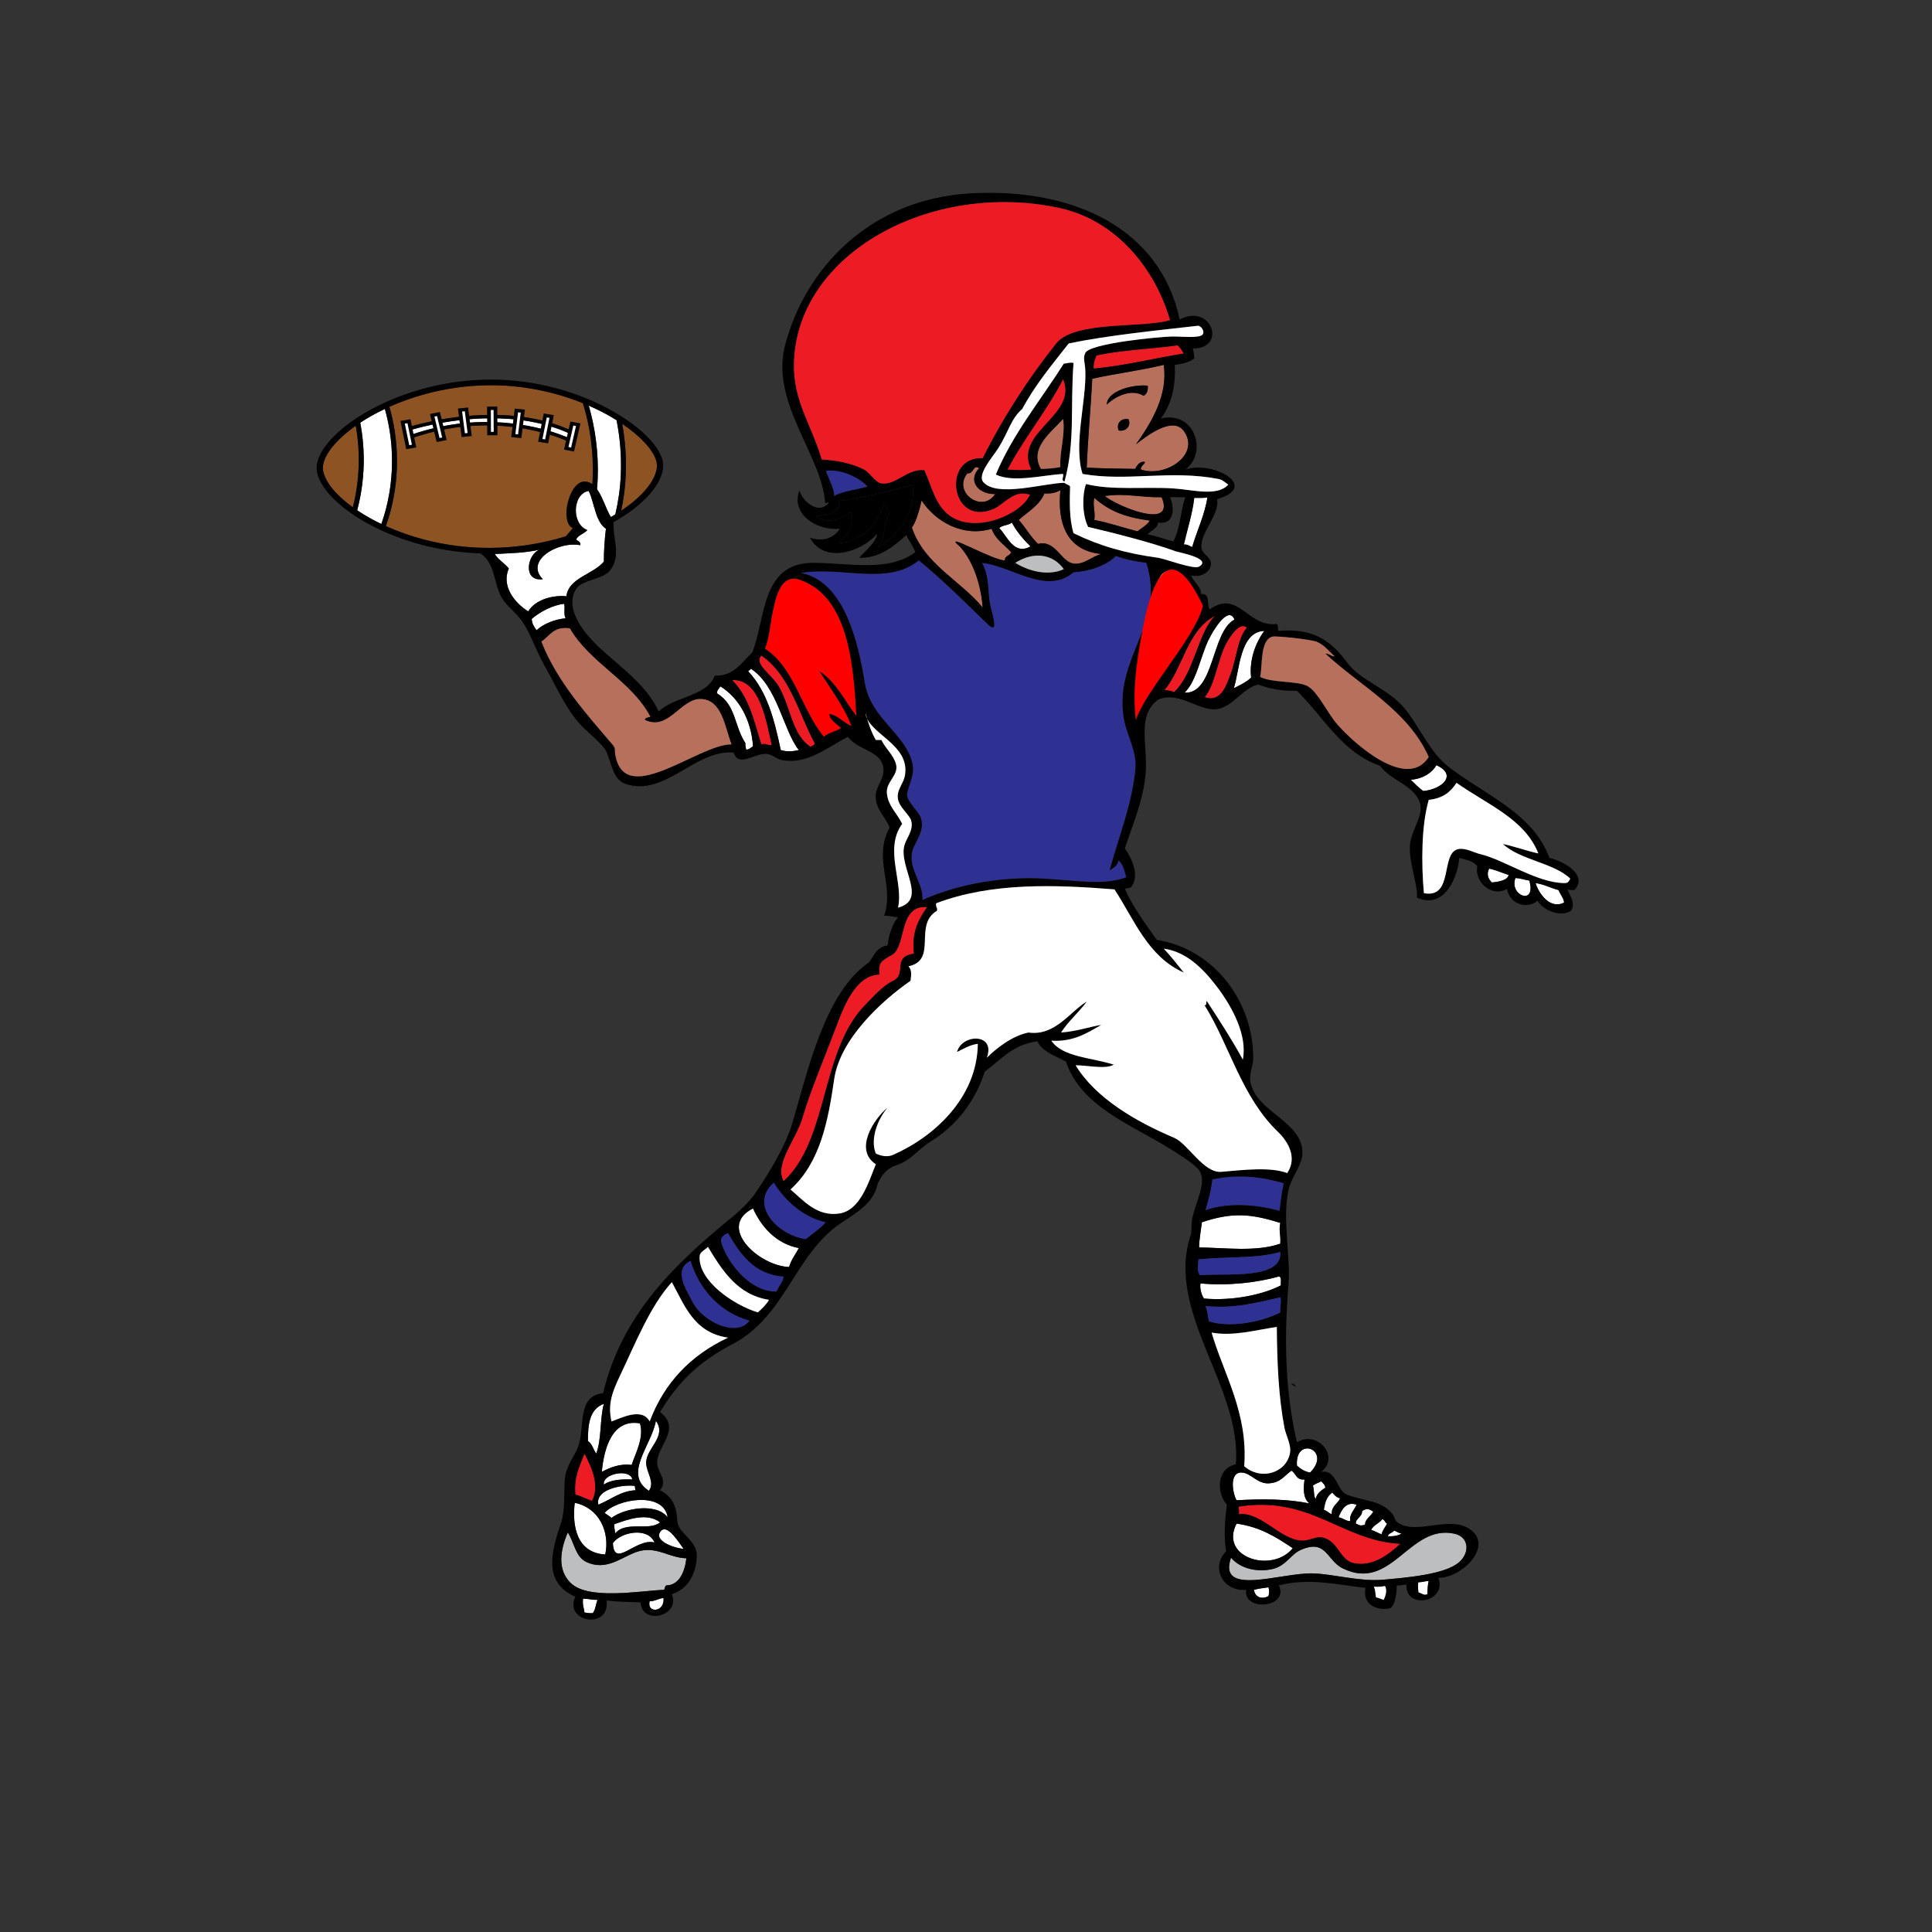 <?xml version="1.0" encoding="UTF-8" standalone="no"?>
<!-- Generator: Adobe Illustrator 16.0.0, SVG Export Plug-In . SVG Version: 6.00 Build 0)  -->

<svg
   version="1.0"
   id="Layer_1"
   x="0px"
   y="0px"
   width="737.008px"
   height="737.008px"
   viewBox="0 0 737.008 737.008"
   enable-background="new 0 0 737.008 737.008"
   xml:space="preserve"
   sodipodi:docname="quarterback_071722_2.svg"
   inkscape:version="1.2.1 (9c6d41e4, 2022-07-14)"
   xmlns:inkscape="http://www.inkscape.org/namespaces/inkscape"
   xmlns:sodipodi="http://sodipodi.sourceforge.net/DTD/sodipodi-0.dtd"
   xmlns="http://www.w3.org/2000/svg"
   xmlns:svg="http://www.w3.org/2000/svg"><rect x="0" y="0" width="737.008" height="737.008" fill="#333333" stroke="none"/><defs
   id="defs1370" /><sodipodi:namedview
   id="namedview1368"
   pagecolor="#ffffff"
   bordercolor="#000000"
   borderopacity="0.25"
   inkscape:showpageshadow="2"
   inkscape:pageopacity="0.0"
   inkscape:pagecheckerboard="0"
   inkscape:deskcolor="#d1d1d1"
   showgrid="false"
   inkscape:zoom="1.5664105"
   inkscape:cx="404.10863"
   inkscape:cy="300.68746"
   inkscape:window-width="1440"
   inkscape:window-height="762"
   inkscape:window-x="0"
   inkscape:window-y="25"
   inkscape:window-maximized="1"
   inkscape:current-layer="g535" />


<g
   id="g537"
   transform="matrix(2.498,0,0,2.27,-809.582,19.297)">
	<g
   id="g331">
		<g
   id="g287">
			<path
   fill="#8d5323"
   d="m 378.813,66.554 c -0.073,-1.174 -0.208,-2.35 -0.395,-3.507 -1.266,0.985 -2.351,2.021 -3.191,3.063 -1.189,1.471 -1.839,2.899 -1.828,4.022 0.01,1.154 0.686,2.592 1.898,4.049 0.727,0.872 1.636,1.735 2.675,2.563 0.003,-0.01 0.008,-0.021 0.01,-0.032 0.763,-3.302 1.042,-6.719 0.831,-10.158 z"
   id="path271" />
			<path
   fill="#8d5323"
   d="m 413.107,59.252 c -1.387,-0.616 -2.827,-1.148 -4.286,-1.581 -3.303,-0.979 -6.679,-1.461 -10.035,-1.432 -3.368,0.03 -6.738,0.554 -10.014,1.559 -1.796,0.548 -3.558,1.249 -5.213,2.063 0.702,2.675 1.135,5.66 1.159,8.809 0.022,2.717 -0.254,5.555 -0.916,8.419 -0.222,0.962 -0.487,1.9 -0.784,2.817 1.874,0.927 3.896,1.711 5.966,2.3 3.287,0.932 6.669,1.39 10.045,1.36 3.393,-0.03 6.768,-0.53 10.027,-1.488 1.468,-0.431 2.909,-0.956 4.282,-1.561 0.688,-2.653 1.147,-5.506 1.26,-8.481 0.179,-4.7 -0.436,-9.037 -1.491,-12.784 z m -1.307,7.081 -0.625,-0.475 c -0.011,-0.008 -1.343,-0.745 -3.613,-1.464 -2.092,-0.661 -5.433,-1.442 -9.471,-1.406 -3.878,0.034 -7.731,0.804 -11.45,2.285 l -0.573,0.357 -0.203,-0.97 0.13,-0.892 0.052,-0.337 0.317,-0.116 c 0.059,-0.022 1.436,-0.519 3.673,-1.029 2.056,-0.471 5.259,-1.038 8.825,-1.07 4.798,-0.043 9.047,0.871 12.633,2.712 l 0.235,0.119 0.06,0.255 0.223,0.923 z"
   id="path273" />
			<path
   fill="#ffffff"
   d="m 383.892,66.764 c -0.138,-2.222 -0.49,-4.445 -1.027,-6.545 -0.775,0.404 -1.528,0.831 -2.242,1.281 -0.527,0.333 -1.033,0.678 -1.516,1.029 0.324,1.881 0.516,3.872 0.534,5.934 0.021,2.717 -0.255,5.556 -0.917,8.419 -0.03,0.124 -0.063,0.244 -0.092,0.368 0.667,0.495 1.382,0.976 2.14,1.433 0.501,0.304 1.023,0.594 1.558,0.874 0.278,-0.873 0.526,-1.752 0.729,-2.635 0.765,-3.303 1.043,-6.72 0.833,-10.158 z"
   id="path275" />
			<path
   fill="#ffffff"
   d="m 398.866,61.788 c -6.802,0.062 -12.307,2.064 -12.307,2.064 l -0.13,0.891 c 4.23,-1.686 8.19,-2.295 11.655,-2.326 7.998,-0.07 13.372,2.941 13.372,2.941 l -0.222,-0.921 c -4.01,-2.061 -8.408,-2.684 -12.368,-2.649 z"
   id="path277" />
			<path
   fill="#ffffff"
   d="m 418.245,62.107 c -0.39,-0.268 -0.791,-0.533 -1.206,-0.791 -0.961,-0.593 -1.982,-1.145 -3.038,-1.649 0.98,3.735 1.526,7.951 1.358,12.399 -0.104,2.787 -0.511,5.494 -1.136,8.046 1.045,-0.494 2.045,-1.034 2.979,-1.611 0.294,-0.181 0.579,-0.365 0.855,-0.552 0.454,-2.132 0.754,-4.373 0.84,-6.689 0.123,-3.252 -0.134,-6.326 -0.652,-9.153 z"
   id="path279" />
			<path
   fill="#8d5323"
   d="m 422.523,65.856 c -0.901,-1.065 -2.061,-2.124 -3.409,-3.128 0.443,2.702 0.657,5.578 0.546,8.561 -0.077,2.063 -0.325,4.082 -0.7,6.028 1.466,-1.073 2.701,-2.224 3.628,-3.388 1.209,-1.52 1.841,-2.99 1.83,-4.249 -0.009,-1.034 -0.683,-2.392 -1.895,-3.824 z"
   id="path281" />
			<path
   d="m 418.87,61.383 c -0.286,-0.199 -0.583,-0.396 -0.889,-0.591 -1.304,-0.835 -2.749,-1.627 -4.316,-2.333 -0.301,-0.136 -0.606,-0.266 -0.913,-0.394 -4.066,-1.698 -8.854,-2.821 -13.974,-2.776 -5.794,0.051 -11.138,1.534 -15.479,3.642 -0.235,0.115 -0.465,0.23 -0.692,0.347 -1.343,0.691 -2.58,1.439 -3.697,2.223 -0.229,0.162 -0.457,0.326 -0.678,0.49 -3.637,2.721 -5.807,5.776 -5.785,8.146 0.019,2.287 1.979,5.094 5.273,7.62 0.213,0.163 0.434,0.324 0.655,0.485 1.095,0.786 2.315,1.537 3.646,2.229 0.229,0.119 0.46,0.233 0.692,0.347 4.513,2.219 10.179,3.755 16.323,3.7 5.144,-0.045 9.932,-1.152 13.979,-2.829 0.304,-0.125 0.605,-0.253 0.899,-0.384 1.381,-0.617 2.666,-1.3 3.839,-2.027 0.315,-0.196 0.621,-0.395 0.919,-0.597 4.187,-2.826 6.721,-6.205 6.696,-9.011 -0.02,-2.319 -2.472,-5.503 -6.498,-8.287 z m -40.888,15.328 c -0.002,0.011 -0.007,0.022 -0.01,0.032 -1.039,-0.828 -1.948,-1.691 -2.675,-2.563 -1.213,-1.458 -1.889,-2.895 -1.898,-4.049 -0.011,-1.123 0.639,-2.551 1.828,-4.022 0.841,-1.041 1.926,-2.078 3.191,-3.063 0.187,1.157 0.321,2.333 0.395,3.507 0.211,3.44 -0.068,6.857 -0.831,10.158 z m 4.348,2.846 c -0.534,-0.28 -1.057,-0.569 -1.558,-0.874 -0.758,-0.457 -1.473,-0.938 -2.14,-1.433 0.028,-0.124 0.062,-0.244 0.092,-0.368 0.662,-2.863 0.938,-5.702 0.917,-8.419 -0.019,-2.062 -0.21,-4.053 -0.534,-5.934 0.482,-0.351 0.988,-0.696 1.516,-1.029 0.714,-0.451 1.467,-0.877 2.242,-1.281 0.537,2.1 0.89,4.323 1.027,6.545 0.21,3.438 -0.068,6.854 -0.833,10.157 -0.203,0.884 -0.451,1.763 -0.729,2.636 z m 31.008,0.964 c -1.373,0.604 -2.814,1.13 -4.282,1.561 -3.26,0.958 -6.635,1.458 -10.027,1.488 -3.376,0.03 -6.758,-0.429 -10.045,-1.36 -2.069,-0.589 -4.092,-1.373 -5.966,-2.3 0.297,-0.917 0.563,-1.855 0.784,-2.817 0.662,-2.865 0.938,-5.702 0.916,-8.419 -0.024,-3.149 -0.457,-6.134 -1.159,-8.809 1.655,-0.815 3.417,-1.515 5.213,-2.063 3.275,-1.005 6.646,-1.529 10.014,-1.559 3.356,-0.029 6.732,0.453 10.035,1.432 1.459,0.433 2.899,0.965 4.286,1.581 1.055,3.746 1.67,8.083 1.491,12.787 -0.112,2.971 -0.571,5.824 -1.26,8.478 z m 4.72,-2.571 c -0.276,0.188 -0.562,0.371 -0.855,0.552 -0.935,0.578 -1.935,1.117 -2.979,1.611 0.625,-2.553 1.032,-5.259 1.136,-8.046 0.168,-4.448 -0.378,-8.664 -1.358,-12.399 1.056,0.504 2.077,1.056 3.038,1.649 0.415,0.257 0.816,0.522 1.206,0.791 0.519,2.827 0.775,5.901 0.653,9.153 -0.087,2.316 -0.387,4.557 -0.841,6.689 z m 0.901,-0.633 c 0.375,-1.946 0.623,-3.965 0.7,-6.028 0.111,-2.983 -0.103,-5.859 -0.546,-8.561 1.349,1.004 2.508,2.063 3.409,3.128 1.212,1.432 1.886,2.789 1.895,3.824 0.011,1.259 -0.621,2.729 -1.83,4.249 -0.926,1.164 -2.162,2.315 -3.628,3.388 z"
   id="path283" />
			<path
   d="m 411.73,64.048 -0.235,-0.119 c -3.586,-1.842 -7.835,-2.755 -12.633,-2.712 -3.566,0.032 -6.77,0.599 -8.825,1.07 -2.237,0.51 -3.614,1.007 -3.673,1.029 l -0.317,0.116 -0.052,0.337 -0.13,0.892 0.203,0.97 0.573,-0.357 c 3.719,-1.481 7.572,-2.251 11.45,-2.285 4.038,-0.036 7.379,0.745 9.471,1.406 2.271,0.719 3.603,1.456 3.613,1.464 l 0.625,0.475 0.212,-1.106 -0.223,-0.923 z m -13.646,-1.631 c -3.465,0.03 -7.425,0.64 -11.655,2.326 l 0.13,-0.891 c 0,0 5.505,-2.003 12.307,-2.064 3.96,-0.034 8.358,0.589 12.369,2.649 l 0.222,0.921 c 0,0 -5.374,-3.011 -13.373,-2.941 z"
   id="path285" />
		</g>
		<g
   id="g293">
			<path
   fill-rule="evenodd"
   clip-rule="evenodd"
   fill="#ffffff"
   d="m 385.576,62.467 c 0.089,0.464 0.695,3.713 0.782,4.179 0.291,-0.055 0.68,-0.128 0.972,-0.18 -0.089,-0.467 -0.695,-3.715 -0.78,-4.182 -0.293,0.055 -0.682,0.128 -0.974,0.183 z"
   id="path289" />
			<path
   d="m 386.777,61.952 -1.532,0.286 0.104,0.561 v 0 0 0 l 0.78,4.181 0.972,-0.182 v 0 0 0 l 0.56,-0.104 z m -0.867,0.742 0.41,-0.076 0.676,3.619 -0.409,0.076 z"
   id="path291" />
		</g>
		<g
   id="g299">
			<path
   fill-rule="evenodd"
   clip-rule="evenodd"
   fill="#ffffff"
   d="m 390.094,61.288 c 0.1,0.462 0.799,3.692 0.897,4.155 0.289,-0.063 0.678,-0.146 0.967,-0.208 -0.102,-0.463 -0.799,-3.693 -0.897,-4.156 -0.291,0.061 -0.678,0.145 -0.967,0.209 z"
   id="path295" />
			<path
   d="m 391.279,60.739 -1.525,0.33 0.898,4.156 v 0 0 0 l 0.12,0.558 0.967,-0.208 h -10e-4 10e-4 v 0 l 0.56,-0.12 z m -0.846,0.767 0.406,-0.088 0.779,3.598 -0.408,0.088 z"
   id="path297" />
		</g>
		<g
   id="g305">
			<path
   fill-rule="evenodd"
   clip-rule="evenodd"
   fill="#ffffff"
   d="m 394.344,60.409 c 0.053,0.471 0.436,3.753 0.494,4.224 0.293,-0.034 0.687,-0.081 0.98,-0.115 -0.055,-0.47 -0.44,-3.752 -0.493,-4.222 -0.294,0.032 -0.689,0.079 -0.981,0.113 z"
   id="path301" />
			<path
   d="m 395.577,59.978 -1.55,0.181 0.065,0.568 v 0 0 0 l 0.493,4.223 0.983,-0.115 v 0 0 0 l 0.568,-0.064 z m -0.918,0.682 0.417,-0.049 0.427,3.656 -0.415,0.048 z"
   id="path303" />
		</g>
		<g
   id="g311">
			<path
   fill-rule="evenodd"
   clip-rule="evenodd"
   fill="#ffffff"
   d="m 398.784,64.365 c 0.299,0 0.695,-0.003 0.991,-0.006 -0.006,-0.474 -0.022,-3.778 -0.025,-4.252 -0.294,0.003 -0.691,0.004 -0.988,0.006 0.002,0.473 0.02,3.779 0.022,4.252 z"
   id="path307" />
			<path
   d="m 398.475,59.829 0.027,4.825 0.988,-0.006 v 0 0 0 l 0.569,-0.003 -0.002,-0.572 v 0 0 0 l -0.024,-4.251 z m 0.594,4.249 -0.02,-3.68 0.417,-0.003 0.021,3.681 z"
   id="path309" />
		</g>
		<g
   id="g317">
			<path
   fill-rule="evenodd"
   clip-rule="evenodd"
   fill="#ffffff"
   d="m 402.478,64.703 c 0.294,0.034 0.688,0.078 0.982,0.11 0.053,-0.47 0.422,-3.755 0.475,-4.225 -0.292,-0.033 -0.688,-0.077 -0.982,-0.11 -0.053,0.469 -0.421,3.754 -0.475,4.225 z"
   id="path313" />
			<path
   d="m 402.702,60.162 -0.54,4.792 0.567,0.064 v 0 0 0 l 0.983,0.111 0.062,-0.567 v 0 0 h 0.002 l 0.476,-4.226 z m 0.092,4.289 0.41,-3.657 0.415,0.046 -0.411,3.657 z"
   id="path315" />
		</g>
		<g
   id="g323">
			<path
   fill-rule="evenodd"
   clip-rule="evenodd"
   fill="#ffffff"
   d="m 406.6,65.499 c 0.29,0.052 0.68,0.125 0.971,0.179 0.087,-0.466 0.678,-3.718 0.765,-4.184 -0.29,-0.054 -0.681,-0.124 -0.973,-0.178 -0.084,0.465 -0.68,3.716 -0.763,4.183 z"
   id="path319" />
			<path
   d="m 407.131,60.984 -0.864,4.746 0.973,0.177 v 0 0 0 l 0.561,0.103 0.104,-0.561 v 0 0 0 l 0.763,-4.184 z m -0.201,4.286 0.661,-3.622 0.412,0.075 -0.662,3.621 z"
   id="path321" />
		</g>
		<g
   id="g329">
			<path
   fill-rule="evenodd"
   clip-rule="evenodd"
   fill="#ffffff"
   d="m 410.564,66.837 c 0.287,0.062 0.678,0.142 0.966,0.201 0.098,-0.464 0.766,-3.699 0.862,-4.164 -0.289,-0.059 -0.679,-0.141 -0.969,-0.2 -0.095,0.464 -0.765,3.7 -0.859,4.163 z"
   id="path325" />
			<path
   d="m 411.204,62.338 -0.978,4.722 0.967,0.201 v 0 0 0 l 0.558,0.117 0.979,-4.725 z m -0.304,4.279 0.745,-3.605 0.41,0.085 -0.746,3.605 z"
   id="path327" />
		</g>
	</g>
	<g
   id="g535">
		<path
   fill-rule="evenodd"
   clip-rule="evenodd"
   fill="#ed1c24"
   d="m 503.927,49.53 c 0.414,0.362 0.666,0.889 0.951,1.378 -4.971,0.867 -8.249,1.906 -13.771,2.542 -0.056,-0.937 0.19,-1.573 0.424,-2.223 3.802,-0.906 8.44,-1.085 12.396,-1.697 z"
   id="path333" />
		<path
   fill-rule="evenodd"
   clip-rule="evenodd"
   d="m 488.034,52.499 c -0.518,7.247 0.285,13.289 -1.377,19.916 -0.57,-0.22 -0.126,-0.568 -0.213,-1.271 -3.12,0.189 -7.615,1.518 -10.275,0.106 2.525,-6.727 6.873,-12.546 10.383,-18.647 0.56,-0.024 0.891,-0.267 1.482,-0.104 z m -10.065,17.903 c 1.441,0.11 2.774,0.113 3.603,0 -2.826,-6.308 7.137,-8.997 4.872,-15.149 -2.514,5.362 -5.931,9.817 -8.475,15.149 z m 5.086,-0.106 c 0.623,-0.01 1.988,-0.058 2.966,-0.317 -0.154,-2.395 0.774,-5.406 0.423,-8.051 -1.786,2.181 -5.217,4.866 -3.389,8.368 z"
   id="path335" />
		<path
   fill-rule="evenodd"
   clip-rule="evenodd"
   fill="#b7705b"
   d="m 501.808,52.814 c 0.676,5.008 -1.837,9.656 -4.24,13.35 1.354,-1.133 5.543,-4.899 7.311,-2.225 2.562,3.872 -2.688,7.883 -6.567,6.463 -0.022,-0.659 0.518,-0.754 0.632,-1.271 -0.705,-0.188 -1.247,0.542 -1.48,1.166 -3.032,-0.047 -4.813,-0.066 -7.415,-0.211 0.159,-4.735 0.622,-10.021 0.848,-14.938 3.537,-0.878 7.441,-1.387 10.911,-2.334 z m -8.688,6.676 c 1.084,-1.214 3.656,-2.791 5.615,-1.483 0.485,-0.29 0.702,-0.853 0.634,-1.696 -2.462,-0.257 -6.264,0.973 -6.249,3.179 z m 1.8,4.344 c 1.14,0.276 1.996,-0.853 1.482,-1.907 -1.242,-0.155 -1.845,0.798 -1.482,1.907 z"
   id="path337" />
		<path
   fill-rule="evenodd"
   clip-rule="evenodd"
   fill="#ed1c24"
   d="m 486.444,55.252 c 2.265,6.152 -7.698,8.842 -4.872,15.149 -0.828,0.113 -2.161,0.11 -3.603,0 2.544,-5.331 5.961,-9.786 8.475,-15.149 z"
   id="path339" />
		<path
   fill-rule="evenodd"
   clip-rule="evenodd"
   d="m 499.369,56.311 c 0.068,0.843 -0.148,1.406 -0.634,1.696 -1.959,-1.308 -4.531,0.269 -5.615,1.483 -0.015,-2.206 3.787,-3.436 6.249,-3.179 z"
   id="path341" />
		<path
   fill-rule="evenodd"
   clip-rule="evenodd"
   fill="#b7705b"
   d="m 486.444,61.927 c 0.352,2.646 -0.577,5.657 -0.423,8.051 -0.978,0.26 -2.343,0.308 -2.966,0.317 -1.828,-3.501 1.603,-6.186 3.389,-8.368 z"
   id="path343" />
		<path
   fill-rule="evenodd"
   clip-rule="evenodd"
   d="m 496.403,61.927 c 0.514,1.054 -0.343,2.184 -1.482,1.907 -0.364,-1.109 0.239,-2.062 1.482,-1.907 z"
   id="path345" />
		<path
   fill-rule="evenodd"
   clip-rule="evenodd"
   fill="#b7705b"
   d="m 473.624,70.19 c -1.691,1.858 -0.451,4.336 2.439,4.344 -1.972,3.313 -6.557,-0.311 -4.239,-3.497 1.006,0.145 0.858,-1.587 1.8,-0.847 z"
   id="path347" />
		<path
   fill-rule="evenodd"
   clip-rule="evenodd"
   fill="#2e3192"
   d="m 456.57,73.263 c -1.834,0.626 -3.612,0.702 -5.087,1.589 -0.013,-1.305 -0.821,-2.775 -1.272,-4.238 2.387,-0.384 5.317,1.274 6.359,2.649 z"
   id="path349" />
		<path
   fill-rule="evenodd"
   clip-rule="evenodd"
   fill="#b7705b"
   d="m 486.021,73.897 c -0.466,5.312 0.823,10.115 6.251,10.701 -1.368,0.354 -2.771,1.933 -4.342,1.59 -1.861,-0.407 -2.696,-4.013 -5.3,-3.285 -1.168,-1.162 -1.895,-2.766 -2.967,-4.026 1.399,-1.391 3.154,-2.427 3.921,-4.45 1.18,0.043 1.631,-0.111 2.437,-0.53 z"
   id="path351" />
		<path
   fill-rule="evenodd"
   clip-rule="evenodd"
   fill="#ffffff"
   d="m 413.978,74.004 c 0.972,2.018 0.872,4.951 2.647,6.357 -0.21,1.88 -0.321,3.813 -0.314,5.509 -1.632,2.179 -5.372,2.71 -5.723,5.827 -2.364,-0.231 -4.86,0.731 -5.826,2.544 -2.016,-1.341 -4.162,-4.245 -2.968,-7.207 -0.603,-0.846 -1.813,-1.645 -2.118,-2.436 2.547,-0.153 4.544,-0.161 6.886,-0.742 -1.937,0.633 -2.752,5.423 0.424,4.98 -2.792,-3.099 2.279,-6.438 5.723,-5.721 0.088,-0.619 -0.389,-0.672 -0.637,-0.956 0.311,-0.782 1.244,-0.944 1.694,-1.587 -2.422,-1.026 -2.267,-6.06 0.212,-6.568 z"
   id="path353" />
		<path
   fill-rule="evenodd"
   clip-rule="evenodd"
   fill="#b7705b"
   d="m 501.489,75.063 c 2.202,5.676 -6.926,1.438 -8.687,-0.211 3.301,-0.509 5.307,0.261 8.687,0.211 z"
   id="path355" />
		<path
   fill-rule="evenodd"
   clip-rule="evenodd"
   fill="#ffffff"
   d="m 508.48,75.063 c -0.365,2.842 -1.648,5.774 -2.328,8.371 -0.413,-0.154 -0.656,-0.474 -1.273,-0.424 0.59,-2.809 1.297,-5.096 1.589,-7.841 0.772,-0.023 1.662,0.06 2.012,-0.106 z"
   id="path357" />
		<path
   fill-rule="evenodd"
   clip-rule="evenodd"
   fill="#ffffff"
   d="m 478.607,79.301 c 0.748,1.547 1.753,2.836 2.859,4.027 -2.558,1.546 -3.526,-1.703 -4.77,-3.073 0.421,-0.537 1.46,-0.448 1.911,-0.954 z"
   id="path359" />
		<path
   fill-rule="evenodd"
   clip-rule="evenodd"
   fill="#2e3192"
   d="m 499.159,86.083 c 2.988,10.246 -4.786,15.628 -3.496,25.744 0.429,3.364 2.151,5.734 1.8,9.217 -0.601,5.963 -2.445,10.818 -3.92,16.738 0.773,-0.693 0.973,-0.43 1.378,-1.695 0.68,0.664 0.925,1.76 1.164,2.862 -3.576,1.39 -7.597,0.523 -12.5,0.211 -6.732,-0.43 -13.621,1.085 -18.645,3.603 0.3,-2.903 -2.678,-5.751 -1.273,-9.005 0.747,-1.734 1.542,-2.929 1.06,-4.768 -0.294,-1.122 -2.332,-2.934 -2.12,-4.132 0.25,-1.385 1.153,-3.224 0.85,-4.873 -0.969,-5.231 -6.393,-7.589 -7.312,-13.772 -0.984,-6.633 -3.066,-16.985 -9.748,-18.436 6.288,-1.143 13.288,2.177 18.011,-2.119 3.641,3.279 7.296,7.286 10.489,10.7 2.009,2.147 0.485,-2.283 0.319,-3.707 -0.302,-2.588 -0.124,-4.523 -1.167,-6.568 4.562,0.532 9.83,5.475 13.985,1.587 2.381,-0.167 4.992,-1.073 6.463,-2.753 1.508,0.652 3.107,0.924 4.662,1.166 z"
   id="path361"
   sodipodi:nodetypes="csccccccccccccccccccc" />
		<path
   fill-rule="evenodd"
   clip-rule="evenodd"
   fill="#ffffff"
   d="m 501.384,86.93 c 0.763,0.195 1.181,0.083 1.906,0.318 -0.803,0.61 -1.195,1.631 -2.226,2.013 0.246,-0.802 0.198,-1.63 0.32,-2.331 z"
   id="path363" />
		
		<path
   fill-rule="evenodd"
   clip-rule="evenodd"
   fill="#ffffff"
   d="m 454.875,111.827 c -1.818,-2.562 -3.085,-5.674 -5.615,-7.52 1.539,2.731 3.681,5.782 4.872,9.215 -1.202,-0.533 -2.142,-1.878 -3.39,-2.013 0.038,0.941 1.145,1.66 1.802,2.333 -0.919,0.674 -1.827,0.71 -2.649,1.481 -3.459,-4.637 -4.425,-11.543 -9.005,-14.832 1.312,-2.77 0.774,-13.342 5.403,-11.549 7.391,2.868 8.147,14.246 8.582,22.885 z"
   id="path367"
   sodipodi:nodetypes="ccccccccc"
   style="fill:#ff0000" />
		
		
		
		<path
   fill-rule="evenodd"
   clip-rule="evenodd"
   fill="#ffffff"
   d="m 410.166,92.968 c 0.346,0.131 -0.096,1.803 0.316,2.438 -1.594,0.138 -3.439,0.935 -4.449,2.011 -0.413,-0.629 -0.706,-1.117 -0.74,-1.905 1.349,-1.306 3.291,-2.312 4.873,-2.544 z"
   id="path375" />
		
		
		<path
   fill-rule="evenodd"
   clip-rule="evenodd"
   fill="#ed1c24"
   d="m 514.52,96.994 c -1.428,1.641 -1.62,5.384 -2.543,7.946 -0.564,1.57 -1.386,4.729 -3.92,3.708 1.571,-1.942 2,-6.523 3.392,-9.216 0.472,-0.918 1.971,-3.576 3.071,-2.438 z"
   id="path381" />
		<path
   fill-rule="evenodd"
   clip-rule="evenodd"
   fill="#ffffff"
   d="m 517.17,97.522 c -1.378,2.019 -2.329,4.999 -2.015,7.841 -0.708,0.776 -1.705,1.261 -2.648,1.8 0.893,-3.027 0.908,-9.5 4.663,-9.641 z"
   id="path383" />
		
		
		
		
		<path
   fill-rule="evenodd"
   clip-rule="evenodd"
   fill="#ed1c24"
   d="m 440.36,101.656 c 4.454,3.326 5.821,10.147 8.157,14.726 -0.026,0.398 -0.431,0.417 -0.637,0.635 -2.876,-2.074 -3.015,-6.668 -4.873,-10.17 -1.074,-2.025 -3.858,-3.774 -2.647,-5.191 z"
   id="path393" />
		
		
		<path
   fill-rule="evenodd"
   clip-rule="evenodd"
   fill="#ffffff"
   d="m 446.081,117.546 c -0.954,0.253 -1.852,0.307 -2.756,0 -0.994,-5.15 -2.079,-9.849 -4.978,-13.24 0.1,-0.183 0.351,-0.215 0.424,-0.425 4.061,2.939 4.909,10.304 7.31,13.665 z"
   id="path399" />
		
		
		<path
   fill-rule="evenodd"
   clip-rule="evenodd"
   fill="#ed1c24"
   d="m 441.949,116.701 c -0.898,0.052 -0.936,-0.34 -1.589,-0.106 -1.182,-4.105 -1.846,-7.86 -4.451,-10.808 4.273,-0.245 5.207,7.023 6.04,10.914 z"
   id="path405" />
		<path
   fill-rule="evenodd"
   clip-rule="evenodd"
   fill="#ffffff"
   d="m 439.087,116.912 c -0.296,0.202 -0.756,0.672 -1.06,0.529 -0.091,-0.494 -0.136,-0.778 -0.104,-1.06 -1.725,-2.864 -1.41,-6.428 -4.346,-8.37 0,-0.566 0.331,-0.799 0.529,-1.165 2.814,1.908 4.702,5.592 4.981,10.066 z"
   id="path407" />
		
		
		<path
   fill-rule="evenodd"
   clip-rule="evenodd"
   fill="#ffffff"
   d="m 543.442,120.09 c 3.233,1.591 0.964,4.026 -2.012,4.345 -0.692,-0.58 -1.3,-1.245 -1.905,-1.907 1.649,-0.087 3.22,-1.06 3.917,-2.438 z"
   id="path413" />
		<path
   fill-rule="evenodd"
   clip-rule="evenodd"
   fill="#ffffff"
   d="m 551.496,137.465 c 1.271,0.305 1.828,0.684 2.967,1.06 -0.055,0.901 -1.597,1.187 -2.542,1.27 -0.582,-0.601 -0.845,-1.373 -0.425,-2.33 z"
   id="path415" />
		<path
   fill-rule="evenodd"
   clip-rule="evenodd"
   fill="#ffffff"
   d="m 555.519,139.056 c 0.818,0.027 1.381,0.313 2.119,0.422 1.124,4.345 -3.15,2.497 -2.119,-0.422 z"
   id="path417" />
		<path
   fill-rule="evenodd"
   clip-rule="evenodd"
   fill="#ffffff"
   d="m 558.594,139.9 c 1.348,0.209 2.271,0.836 3.495,1.167 0.251,0.671 0.876,1.523 0.849,2.121 -2.108,1.162 -3.842,-1.46 -4.344,-3.288 z"
   id="path419" />
		<path
   fill-rule="evenodd"
   clip-rule="evenodd"
   fill="#ed1c24"
   d="m 465.679,143.926 c -1.386,2.211 -2.382,4.261 -2.013,7.839 -3.432,0.519 -0.983,3.4 -3.178,4.557 -1.599,0.843 -3.011,2.661 -4.237,4.025 -6.888,7.667 -5.569,22.694 -12.503,29.666 -1.444,-2.956 1.887,-6.947 2.86,-10.594 1.223,-4.572 3.353,-10.104 4.979,-14.833 1.177,-3.414 2.979,-9.206 6.782,-9.321 -0.148,-2.051 0.229,-2.244 1.906,-3.286 2.308,-1.431 0.922,-8.45 5.404,-8.053 z"
   id="path421" />
		<path
   fill-rule="evenodd"
   clip-rule="evenodd"
   fill="#2e3192"
   d="m 520.134,190.332 c -0.312,1.641 -0.438,2.936 -0.635,4.66 -3.198,-0.979 -7.645,-1.526 -11.338,-0.105 0.444,-1.705 0.836,-3.118 1.062,-5.19 4.067,-0.929 7.467,-0.454 10.911,0.635 z"
   id="path423" />
		<path
   fill-rule="evenodd"
   clip-rule="evenodd"
   fill="#2e3192"
   d="m 442.266,190.226 c 1.666,2.973 4.433,5.811 7.944,6.675 -0.879,1.098 -2.03,1.921 -3.071,2.859 -4.393,-0.722 -8.721,-5.863 -4.873,-9.534 z"
   id="path425" />
		<path
   fill-rule="evenodd"
   clip-rule="evenodd"
   fill="#ffffff"
   d="m 439.087,194.57 c 1.308,3.19 3.576,5.938 6.993,6.673 -0.574,1.208 -1.134,1.874 -1.483,3.18 -4.639,-0.192 -11.094,-6.752 -5.51,-9.853 z"
   id="path427" />
		<path
   fill-rule="evenodd"
   clip-rule="evenodd"
   fill="#ffffff"
   d="m 519.607,197.006 c -0.261,1.445 0.1,1.865 0,3.494 -3.709,1.43 -8.498,0.668 -12.398,0.636 -0.008,-1.197 0.279,-2.853 0.424,-4.235 4.703,-1.743 7.574,-1.403 11.974,0.105 z"
   id="path429" />
		<path
   fill-rule="evenodd"
   clip-rule="evenodd"
   fill="#2e3192"
   d="m 443.749,206.011 c 0.035,0.815 -0.785,1.687 -1.058,2.544 -3.871,0.072 -7.021,-4.255 -8.159,-7.312 -0.419,-1.124 -0.701,-1.855 0.741,-2.543 1.784,3.412 3.965,6.986 8.476,7.311 z"
   id="path431" />
		<path
   fill-rule="evenodd"
   clip-rule="evenodd"
   fill="#2e3192"
   d="m 429.551,203.363 c 1.287,4.672 4.41,8.663 9.007,10.065 -1.828,2.896 -7.091,0.314 -8.686,-3.074 -1.033,-2.188 -3.072,-5.521 -0.321,-6.991 z"
   id="path433" />
		<path
   fill-rule="evenodd"
   clip-rule="evenodd"
   fill="#ffffff"
   d="m 519.393,206.011 c 0.521,0.09 0.21,1.301 0.318,1.485 -2.713,1.57 -7.412,2.655 -11.759,2.224 -0.438,-0.686 -0.663,-1.881 -0.53,-2.543 4.215,0.45 8.725,-0.152 11.971,-1.166 z"
   id="path435" />
		<path
   fill-rule="evenodd"
   clip-rule="evenodd"
   d="m 521.3,224.022 c 0.42,0.005 0.633,0.218 0.637,0.634 -0.097,-0.326 -0.536,-0.309 -0.637,-0.634 z"
   id="path437" />
		<path
   fill-rule="evenodd"
   clip-rule="evenodd"
   fill="#ffffff"
   d="m 416.311,227.413 c -0.632,2.513 -0.326,5.895 -1.167,8.369 -0.514,-0.773 -0.523,-1.501 -1.271,-2.12 0.002,-2.656 0.182,-5.356 2.438,-6.249 z"
   id="path439" />
		<path
   fill-rule="evenodd"
   clip-rule="evenodd"
   fill="#ffffff"
   d="m 424.255,230.271 c 1.758,2.644 -1.55,4.651 -1.483,7.099 0.047,1.677 1.369,3.134 0.425,4.663 -4.006,-2.782 0.408,-7.646 1.058,-11.762 z"
   id="path441" />
		<path
   fill-rule="evenodd"
   clip-rule="evenodd"
   fill="#ffffff"
   d="m 421.818,230.696 c 0.674,2.414 -0.737,5.173 -1.271,6.991 -1.807,-0.278 -3.383,0.467 -4.555,1.167 0.342,-4.035 1.619,-8.963 5.826,-8.158 z"
   id="path443" />
		<path
   fill-rule="evenodd"
   clip-rule="evenodd"
   fill="#ffffff"
   d="m 524.16,238.959 c -0.893,-0.163 -1.477,-0.639 -2.009,-1.164 -0.324,-5.1 5.43,-2.618 2.009,1.164 z"
   id="path445" />
		<path
   fill-rule="evenodd"
   clip-rule="evenodd"
   fill="#ed1c24"
   d="m 413.344,235.782 c 1.061,2.18 2.384,5.31 1.164,7.946 -0.888,-0.312 -1.604,-0.795 -2.543,-1.06 -0.267,-2.847 0.592,-4.631 1.379,-6.886 z"
   id="path447" />
		<path
   fill-rule="evenodd"
   clip-rule="evenodd"
   fill="#ffffff"
   d="m 521.3,238.644 c 0.727,0.438 0.696,1.634 2.014,1.481 -0.2,1.552 -0.241,3.173 0.741,4.027 -3.451,-0.777 -7.268,-0.776 -11.124,-0.531 -0.656,-1.285 -1.114,-4.701 0.742,-4.662 1.485,0.032 2.44,2.038 4.345,1.803 1.671,-0.211 1.978,-1.028 3.282,-2.118 z"
   id="path449" />
		<path
   fill-rule="evenodd"
   clip-rule="evenodd"
   fill="#ffffff"
   d="m 420.653,240.125 c -1.715,-0.066 -3.26,0.054 -4.342,0.849 -0.33,-1.778 3.989,-2.79 4.342,-0.849 z"
   id="path451" />
		<path
   fill-rule="evenodd"
   clip-rule="evenodd"
   fill="#ffffff"
   d="m 525.857,240.444 c 0.276,0.289 0.572,0.556 0.635,1.059 -0.646,0.482 -1.312,0.946 -1.482,1.908 -0.36,-0.523 -0.178,-1.59 -0.425,-2.226 0.32,-0.351 0.845,-0.496 1.272,-0.741 z"
   id="path453" />
		<path
   fill-rule="evenodd"
   clip-rule="evenodd"
   fill="#ffffff"
   d="m 420.865,241.185 c 0.399,-0.009 0.027,0.749 0.425,0.741 -2.401,0.095 -3.761,1.509 -5.827,2.437 -0.493,-2.54 3.438,-3.377 5.402,-3.178 z"
   id="path455" />
		<path
   fill-rule="evenodd"
   clip-rule="evenodd"
   fill="#ffffff"
   d="m 426.056,246.482 c -1.777,-2.492 -6.639,-1.528 -8.583,0.104 -0.315,-0.317 -0.715,-0.553 -1.058,-0.844 1.828,-2.302 8.988,-3.746 9.641,0.74 z"
   id="path457" />
		<path
   fill-rule="evenodd"
   clip-rule="evenodd"
   fill="#ffffff"
   d="m 411.861,244.045 c 3.714,0.826 5.402,4.885 4.659,8.688 -4.36,-0.283 -5.076,-4.752 -4.659,-8.688 z"
   id="path459" />
		<path
   fill-rule="evenodd"
   clip-rule="evenodd"
   fill="#ffffff"
   d="m 531.259,244.363 c -0.312,0.854 -1.198,1.696 -0.952,2.755 -0.495,0.103 -1.16,-0.534 -1.801,-0.636 0.429,-1.216 1.127,-2.737 2.753,-2.119 z"
   id="path461" />
		<path
   fill-rule="evenodd"
   clip-rule="evenodd"
   fill="#ed1c24"
   d="m 537.934,250.933 c -1.778,1.819 -4.162,3.848 -6.991,3.283 -2.222,-0.443 -2.327,-3.367 -4.557,-4.239 -1.26,-0.491 -2.181,0.48 -3.495,0.425 -3.296,-0.137 -6.232,-4.896 -9.642,-4.449 0.158,-0.638 -0.052,-0.809 0,-1.273 11.043,-1.891 15.75,5.757 24.685,6.253 z"
   id="path463" />
		<path
   fill-rule="evenodd"
   clip-rule="evenodd"
   fill="#ffffff"
   d="m 533.801,245.529 c -0.351,0.813 -1.206,1.123 -1.271,2.224 -0.794,0.179 -0.754,0.1 -1.375,-0.211 -0.119,-0.806 0.961,-1.095 0.953,-2.119 0.693,-0.481 1.08,-0.363 1.693,0.106 z"
   id="path465" />
		<path
   fill-rule="evenodd"
   clip-rule="evenodd"
   fill="#ffffff"
   d="m 424.892,247.329 c -1.631,1.54 -5.253,-0.335 -6.886,1.906 0.062,-0.626 -0.188,-0.943 -0.106,-1.588 2,-0.779 4.973,-2.036 6.992,-0.318 z"
   id="path467" />
		<path
   fill-rule="evenodd"
   clip-rule="evenodd"
   fill="#ffffff"
   d="m 535.18,246.8 c 0.408,0.086 0.392,0.597 0.74,0.742 -0.288,0.594 -0.688,1.078 -0.846,1.8 -0.557,-0.219 -1.005,-0.548 -1.591,-0.741 0.346,-0.82 1.238,-1.094 1.697,-1.801 z"
   id="path469" />
		<path
   fill-rule="evenodd"
   clip-rule="evenodd"
   fill="#ffffff"
   d="m 512.931,247.542 c 3.659,0.569 6.021,2.268 8.582,4.132 -3.156,4.293 -11.27,1.571 -8.582,-4.132 z"
   id="path471" />
		<path
   fill-rule="evenodd"
   clip-rule="evenodd"
   fill="#ffffff"
   d="m 428.493,251.779 c -1.495,-0.105 -4.693,-1.394 -3.495,-2.966 1.036,-1.362 2.875,2.125 3.495,2.966 z"
   id="path473" />
		<path
   fill-rule="evenodd"
   clip-rule="evenodd"
   fill="#ffffff"
   d="m 536.983,248.708 c 0.409,0.151 0.698,0.427 1.163,0.527 -0.541,0.308 -1.211,0.487 -2.119,0.425 0.103,-0.532 0.734,-0.536 0.956,-0.952 z"
   id="path475" />
		<path
   fill-rule="evenodd"
   clip-rule="evenodd"
   fill="#ffffff"
   d="m 424.042,250.72 c -2.808,-0.835 -6.171,4.494 -6.354,0.106 1.172,-1.879 5.349,-2.769 6.354,-0.106 z"
   id="path477" />
		<path
   fill-rule="evenodd"
   clip-rule="evenodd"
   fill="#bcbec0"
   d="m 410.801,249.025 c 1.03,1.747 1.144,4.108 2.859,4.979 3.038,1.543 5.318,-0.808 7.629,-1.695 2.97,-1.14 4.901,0.998 7.627,1.06 -0.256,2.331 -1.126,4.539 -3.073,4.555 -0.211,0.14 -0.235,0.471 -0.316,0.744 -3.731,0.162 -11.589,1.777 -14.303,-1.168 -2.042,-2.214 -1.598,-5.466 -0.423,-8.475 z"
   id="path479" />
		<path
   fill-rule="evenodd"
   clip-rule="evenodd"
   fill="#bcbec0"
   d="m 512.083,253.263 c 1.486,1.945 4.154,2.47 6.355,1.906 2.022,-0.516 2.8,-2.466 4.237,-3.178 3.996,-1.979 3.994,1.741 6.466,3.073 7.504,4.044 10.136,-7.485 17.057,-5.829 2.168,0.521 2.435,3.089 0.742,4.77 -2.134,2.114 -8.288,2.636 -11.656,2.966 -3.514,0.346 -7.453,-0.93 -10.593,-1.059 -4.867,-0.202 -14.727,4.023 -12.608,-2.649 z"
   id="path481" />
		<path
   fill-rule="evenodd"
   clip-rule="evenodd"
   fill="#ffffff"
   d="m 542.279,257.183 c -0.199,0.794 -0.154,1.49 -0.213,2.223 -0.469,0.298 -0.844,-0.12 -1.377,-0.317 -0.045,-0.847 -0.111,-1.128 0,-1.695 0.613,0.014 1,-0.2 1.59,-0.211 z"
   id="path483" />
		<path
   fill-rule="evenodd"
   clip-rule="evenodd"
   fill="#ffffff"
   d="m 517.802,258.242 c 0.136,0.463 0.136,1.018 0,1.482 -1.053,0.619 -2.037,0.195 -2.223,-1.057 0.687,-0.197 1.457,-0.311 2.223,-0.425 z"
   id="path485" />
		<path
   fill-rule="evenodd"
   clip-rule="evenodd"
   fill="#ffffff"
   d="m 425.421,260.043 c 0.23,2.437 -2.59,2.625 -2.118,0.531 0.799,0.041 1.219,-0.422 2.118,-0.531 z"
   id="path487" />
		<path
   fill-rule="evenodd"
   clip-rule="evenodd"
   fill="#ffffff"
   d="m 413.131,260.15 c 0.999,0.041 1.311,0.213 2.226,0.212 -0.293,0.587 -0.261,1.581 -0.742,2.225 -0.502,0.039 -0.885,-0.036 -1.271,-0.107 -0.071,-0.872 -0.329,-1.116 -0.213,-2.33 z"
   id="path489" />
		<path
   fill-rule="evenodd"
   clip-rule="evenodd"
   d="m 452.225,75.701 c 3.603,-0.554 7.425,-1.564 11.23,-2.756 0.556,4.411 -2.072,8.437 -5.299,10.594 1.254,-1.68 0.725,-3.874 1.802,-5.932 -0.538,-0.273 -0.359,-1.266 -0.848,-1.59 -0.778,3.277 -3.261,6.382 -6.886,6.781 1.116,-1.353 2.466,-2.919 1.693,-5.297 -1.36,1.333 -3.509,2.194 -5.296,0.635 1.142,0.116 3.787,-0.067 3.604,-2.435 z"
   id="path491" />
		<path
   fill-rule="evenodd"
   clip-rule="evenodd"
   fill="#b7705b"
   d="m 499.688,78.985 c -0.457,0.777 -1.225,1.245 -1.907,1.799 -2.205,-0.619 -4.233,-1.416 -6.568,-1.906 0.173,-1.458 -0.293,-2.576 0,-3.709 2.253,2.184 4.576,3.243 8.475,3.816 z"
   id="path493" />
		<path
   fill-rule="evenodd"
   clip-rule="evenodd"
   fill="#b7705b"
   d="m 463.348,80.148 c 0.697,-1.048 1.201,-3.153 1.483,-4.555 2.112,3.586 6.326,6.226 10.702,4.768 0.536,1.757 1.928,2.663 2.966,3.92 -0.132,0.644 -0.975,0.581 -0.956,1.376 -1.743,0.109 -9.873,-5.12 -6.884,-2.33 2.081,2.486 3.271,6.596 3.497,10.275 -3.236,-4.426 -8.962,-7.281 -10.808,-13.454 z"
   id="path495" />
		<path
   fill-rule="evenodd"
   clip-rule="evenodd"
   fill="#ffffff"
   d="m 512.613,95.617 c -3.559,2.079 -3.042,12.531 -7.627,12.29 1.599,-1.719 2.18,-4.811 3.285,-7.944 0.677,-1.926 3.354,-6.977 4.342,-4.346 z"
   id="path497" />
		<path
   fill-rule="evenodd"
   clip-rule="evenodd"
   fill="#ed1c24"
   d="m 503.396,107.8 c -0.417,-0.181 -0.896,-0.307 -1.482,-0.318 2.898,-3.846 3.44,-10.049 7.735,-12.5 -2.642,2.871 -3.174,9.682 -6.253,12.818 z"
   id="path499" />
		<path
   fill-rule="evenodd"
   clip-rule="evenodd"
   d="m 527.871,101.763 c -0.695,-0.683 -1.653,-2.003 -2.755,-2.438 -1.063,-0.419 -6.168,-0.979 -6.677,-0.847 -1.972,0.513 -1.521,5.01 -1.907,6.779 1.923,1.066 5.808,0.607 7.312,1.59 1.528,0.998 3.015,4.547 4.448,6.356 2.771,3.493 10.725,11.15 13.987,5.51 -3.143,-7.839 -10.543,-11.989 -15.787,-17.374 0.585,-0.051 1.027,0.591 1.379,0.424 z M 485.809,26.435 c -19.58,-4.592 -40.023,7.642 -40.471,26.063 -0.154,6.4 2.763,10.563 4.239,16.208 2.404,0.159 4.646,0.674 6.46,1.695 0.851,0.479 1.764,2.197 2.649,2.331 2.262,0.34 3.947,-2.516 6.57,-2.225 1.223,2.991 1.729,6.167 4.133,7.84 3.949,2.752 10.669,-0.42 11.969,-3.708 -2.499,-0.921 -3.907,1.66 -5.615,2.437 -6.531,2.969 -7.86,-8.939 -1.587,-8.581 3.144,-6.916 7.08,-13.572 11.228,-19.282 2.82,-3.882 13.149,-2.519 17.377,-3.92 -2.234,-8.566 -8.178,-16.799 -16.952,-18.858 z m 4.026,27.335 c -0.056,-1.476 -0.407,-2.069 0,-2.968 0.729,-1.614 11.264,-2.713 13.243,-2.754 1.216,-0.026 4.19,0.336 4.661,-0.318 0.396,-0.55 -0.257,-1.542 -0.742,-1.484 -6.528,0.818 -13.893,1.634 -19.704,2.968 -2.571,3.618 -5.031,6.811 -7.102,11.017 -1.736,1.639 -2.075,3.866 -3.704,6.675 -0.813,1.396 -3.225,4.36 -2.227,5.615 2.075,2.608 9.181,0.184 12.396,0.107 0.202,0.293 0.694,0.296 0.849,0.636 -0.061,2.231 -0.154,5.446 0.528,7.84 3.958,2.129 7.934,3.386 12.927,4.131 1.045,0.157 5.432,2.021 6.248,1.483 2.075,-1.358 -3.152,-2.406 -3.493,-2.542 -3.688,-1.481 -9.275,-3.049 -13.455,-4.133 -0.947,-2.083 -0.899,-5.489 -0.318,-7.203 3.904,1.1 9.02,0.43 13.349,0.741 2.958,0.212 6.699,1.413 8.371,-0.636 -0.53,-0.408 -0.876,-0.824 -1.485,-0.953 -7.434,-1.579 -13.904,0.479 -20.765,-0.848 -1.435,-4.917 0.616,-12.328 0.423,-17.374 z m 1.697,-2.542 c -0.233,0.65 -0.479,1.286 -0.424,2.223 5.521,-0.636 8.8,-1.676 13.771,-2.542 -0.285,-0.489 -0.537,-1.016 -0.951,-1.378 -3.957,0.611 -8.595,0.79 -12.396,1.697 z m -0.637,3.918 c -0.226,4.917 -0.688,10.204 -0.848,14.938 2.602,0.145 4.383,0.165 7.415,0.211 0.233,-0.624 0.775,-1.354 1.48,-1.166 -0.114,0.518 -0.654,0.613 -0.632,1.271 3.879,1.42 9.129,-2.591 6.567,-6.463 -1.768,-2.674 -5.957,1.092 -7.311,2.225 2.403,-3.693 4.916,-8.342 4.24,-13.35 -3.468,0.949 -7.372,1.458 -10.911,2.334 z m -93.019,28.393 c 3.488,1.08 8.768,-0.546 12.395,-1.483 0.322,-0.702 0.872,-1.174 1.272,-1.801 -2.012,-1.057 -0.578,-7.831 1.801,-7.841 2.415,-0.008 3.045,4.577 4.237,6.252 l 0.212,0.742 c -0.114,2.762 1.215,5.449 -0.53,7.946 -1.047,1.498 -4.168,1.587 -5.086,2.965 -1.41,2.12 -0.33,4.754 0.531,6.252 2.998,5.219 9.422,8.298 11.971,14.513 2.32,-2.553 7.268,-2.479 8.582,-6.039 2.945,0.083 4.146,-2.301 5.721,-3.921 2.076,-5.805 1.327,-15.074 9.324,-15.042 5.414,0.021 11.511,1.604 15.573,-1.801 -0.383,-1.032 -0.944,-1.882 -1.378,-2.86 -1.868,1.815 -4.042,3.925 -7.204,3.813 0.787,-1.051 2.516,-2.442 2.755,-4.024 -2.389,3.011 -8.064,5.146 -10.277,0.635 1.678,0.659 3.569,0.289 4.556,-1.484 -3.752,0.351 -7.509,-2.65 -6.144,-6.463 0.326,1.719 2.903,4.252 4.447,2.12 -0.09,-0.311 -0.266,0.138 -0.528,0 -0.533,-8.079 -8.36,-16.844 -6.145,-26.38 3.029,-13.055 13.06,-24.693 28.286,-25.639 16.061,-0.999 29.081,6.095 31.994,21.189 4.944,-2.831 7.224,4.961 2.014,4.873 0.071,0.322 0.238,1.131 0.212,1.695 -0.727,0.631 -2.044,0.941 -2.965,1.059 0.133,3.557 -0.432,6.458 -2.118,9.006 5.288,-1.362 7.134,5.924 3.708,8.581 4.18,-1.573 11.507,2.856 4.872,4.98 0.442,2.748 -2.942,5.957 -2.332,8.475 0.174,0.717 1.288,1.274 1.378,2.226 0.138,1.399 -1.465,2.571 -2.966,2.118 -0.007,0.761 1.663,2.065 1.438,3.125 1.463,-0.101 0.851,1.355 1.316,2.597 4.447,-3.454 5.781,3.05 10.277,2.435 0.286,0.41 0.13,0.625 0.211,1.165 5.192,-0.488 7.927,1.415 10.597,5.404 1.992,2.98 6.269,4.283 8.793,7.734 2.216,3.028 3.827,7.339 6.673,9.747 5.624,4.756 12.828,7.711 15.363,15.258 2.351,0.607 5.92,2.958 3.814,5.401 -0.41,0.022 -0.78,0.004 -1.062,-0.106 0.231,0.814 1.353,2.295 0.531,3.604 -1.565,1.106 -4.211,-0.032 -5.086,-1.696 -1.821,1.638 -4.441,0.308 -4.661,-2.013 -2.277,1.554 -5.044,-1.125 -4.556,-3.814 -0.706,-0.89 -1.543,-0.995 -2.753,-1.376 -0.212,3.293 -2.3,8.739 -6.464,6.672 0.196,-2.039 -1.253,-5.791 -1.063,-8.791 0.158,-2.415 1.946,-4.746 1.592,-6.783 -0.554,-3.172 -4.602,-4.091 -6.146,-6.568 -5.917,-2.285 -8.608,-8.216 -12.71,-12.608 -2.373,0.058 -4.15,-0.332 -5.936,-1.059 -2.459,0.712 -3.806,3.722 -6.251,4.131 -2.756,0.461 -5.795,-3.117 -9.004,-1.588 -3.323,2.715 -1.553,7.414 -1.908,12.396 -0.326,4.539 -2.07,8.793 -3.178,12.608 0.887,1.338 2.32,4.399 1.059,6.356 -0.136,0.357 -0.685,0.304 -1.059,0.424 1.149,2.935 3.137,5.884 4.873,8.581 8.864,1.56 14.814,10.524 14.729,20.023 -0.013,1.226 -0.64,2.393 -0.425,3.816 0.757,5.072 7.979,6.629 7.944,11.969 -0.012,1.821 -1.361,3.66 -1.905,5.404 -1.373,4.382 0.119,11.957 -0.212,16.422 -0.673,9.021 -0.602,17.872 1.272,26.805 3.144,-2.114 6.652,2.433 3.706,4.979 2.37,-0.482 2.362,3.153 3.917,3.814 2.768,1.172 5.236,0.883 6.994,3.285 0.306,0.421 0.267,0.994 0.741,1.376 2.935,2.358 8.316,-1.57 11.444,1.484 2.923,2.854 -1.68,7.856 -5.193,7.84 1.354,4.147 -5.064,5.4 -4.872,1.164 -0.578,-0.047 -0.871,0.189 -1.484,0.106 0,1.014 -0.153,3.095 -0.952,3.815 -1.93,0.565 -4.401,-0.563 -3.814,-3.391 -4.176,-0.51 -8.601,-1.743 -13.244,-0.424 1.64,3.767 -5.505,4.485 -4.98,0.744 -3.584,0.378 -5.483,-3.84 -3.071,-6.466 -0.387,-2.741 -0.19,-5 0.107,-7.838 -1.638,-2.035 -1.537,-6.144 1.377,-6.78 0.976,-13.025 -10.827,-25.563 -6.887,-38.564 0.18,-0.594 0.079,-1.892 0.213,-2.648 0.522,-2.971 2.44,-6.399 0.951,-8.369 -0.744,-0.988 -2.985,-2.528 -4.237,-3.391 -6.118,-4.22 -13.63,-7.066 -15.997,-14.726 -1.603,-0.909 -3.78,-1.797 -4.344,-3.392 -3.845,0.536 -5.59,3.167 -8.053,5.085 -1.397,4.96 -4.387,9.147 -8.263,11.762 -1.887,1.271 -2.903,3.086 -5.084,3.918 -1.635,0.622 -2.169,1.408 -2.969,3.073 -0.635,3.388 -3.131,4.853 -5.721,6.78 -6.954,5.179 -8.39,15.592 -16.42,20.236 -5.174,2.99 -8.327,6.33 -11.124,11.441 3.213,2.722 -0.148,5.434 -0.425,8.158 -0.201,1.982 1.779,3.15 0.425,4.979 1.938,1.124 2.512,2.688 2.647,5.192 0.111,2.043 2.966,3.219 2.968,5.722 0.002,2.651 -1.116,5.675 -3.816,6.565 1.387,3.688 -4.572,5.306 -4.766,1.378 -2.04,-0.075 -3.555,-0.104 -5.192,-0.316 0.558,4.987 -6.612,3.672 -4.768,-0.638 -4.817,-2.32 -3.802,-7.182 -2.223,-12.288 0.732,-2.373 0.423,-5.167 0.634,-7.629 0.184,-2.127 1.525,-3.768 2.013,-5.296 1.103,-3.458 -0.266,-8.439 3.813,-9.005 2.836,-13.109 10.778,-21.59 19.918,-29.77 0.988,-0.885 2.467,-2.474 3.178,-3.603 1.905,-3.014 4.744,-7.986 5.827,-12.079 2.421,-9.137 5.032,-21.933 11.655,-26.908 0.792,-1.115 1.169,-2.647 2.861,-2.861 0.202,-1.916 0.718,-3.519 1.587,-4.767 -0.81,0.034 -1.241,-0.313 -2.118,-0.212 1.636,-5.182 -1.773,-9.569 0.848,-14.835 -0.704,-1.94 -1.894,-2.723 -2.119,-4.872 -0.186,-1.78 1.05,-2.882 1.167,-4.45 0.266,-3.611 -3.883,-3.514 -5.403,-5.932 -3.075,1.689 -6.147,4.694 -10.065,3.92 -0.872,-0.173 -1.579,-1.023 -2.437,-1.06 -1.838,-0.075 -4.193,2.33 -4.98,-0.212 -5.874,-0.545 -10.408,7.431 -16.422,5.299 -2.067,-0.734 -2.163,-3.577 -3.073,-5.617 -0.374,-0.841 -2.241,-2.644 -3.178,-3.601 -2.752,-2.821 -4.239,-6.918 -6.249,-10.808 -1.174,-2.269 -2.041,-5.176 -3.284,-7.204 -1.169,-1.905 -2.756,-2.803 -3.497,-4.767 -0.977,-2.59 -0.896,-5.288 -2.966,-6.781 z m 73.948,-12.502 c -2.317,3.186 2.268,6.81 4.239,3.497 -2.891,-0.008 -4.131,-2.485 -2.439,-4.344 -0.942,-0.74 -0.794,0.992 -1.8,0.847 z M 450.21,70.614 c 0.451,1.463 1.26,2.934 1.272,4.238 1.475,-0.888 3.253,-0.963 5.087,-1.589 -1.041,-1.375 -3.971,-3.033 -6.359,-2.649 z m -1.587,7.521 c 1.787,1.56 3.936,0.698 5.296,-0.635 0.772,2.378 -0.577,3.945 -1.693,5.297 3.625,-0.398 6.107,-3.504 6.886,-6.781 0.488,0.324 0.31,1.316 0.848,1.59 -1.077,2.058 -0.548,4.252 -1.802,5.932 3.227,-2.157 5.854,-6.183 5.299,-10.594 -3.806,1.191 -7.628,2.202 -11.23,2.756 0.181,2.369 -2.464,2.552 -3.604,2.435 z m 34.961,-3.707 c -0.767,2.023 -2.521,3.06 -3.921,4.45 1.072,1.26 1.799,2.864 2.967,4.026 2.604,-0.728 3.438,2.877 5.3,3.285 1.57,0.343 2.974,-1.235 4.342,-1.59 -5.428,-0.586 -6.717,-5.389 -6.251,-10.701 -0.806,0.418 -1.257,0.572 -2.437,0.53 z m -69.818,6.146 c -0.45,0.643 -1.384,0.805 -1.694,1.587 0.248,0.283 0.725,0.336 0.637,0.956 -3.443,-0.717 -8.515,2.622 -5.723,5.721 -3.176,0.443 -2.36,-4.347 -0.424,-4.98 -2.342,0.581 -4.339,0.589 -6.886,0.742 0.305,0.791 1.516,1.59 2.118,2.436 -1.194,2.961 0.952,5.865 2.968,7.207 0.966,-1.813 3.462,-2.775 5.826,-2.544 0.351,-3.117 4.091,-3.648 5.723,-5.827 -0.007,-1.695 0.104,-3.629 0.314,-5.509 -1.775,-1.406 -1.676,-4.339 -2.647,-6.357 -2.479,0.506 -2.634,5.54 -0.212,6.568 z m 79.036,-5.722 c 1.761,1.649 10.889,5.888 8.687,0.211 -3.38,0.05 -5.386,-0.72 -8.687,-0.211 z m 6.567,6.463 c 1.101,0.174 2.63,0.832 3.922,1.166 1.081,-2.397 1.086,-5.141 1.802,-7.417 -0.891,0.043 -1.7,-0.075 -2.331,0 0.816,1.934 0.549,4.744 -1.801,4.237 -0.071,1.061 -1.346,1.477 -1.592,2.014 z m 7.098,-6.146 c -0.292,2.745 -0.999,5.032 -1.589,7.841 0.617,-0.05 0.86,0.27 1.273,0.424 0.68,-2.596 1.963,-5.528 2.328,-8.371 -0.349,0.166 -1.239,0.083 -2.012,0.106 z m -15.255,0 c -0.293,1.133 0.173,2.251 0,3.709 2.335,0.49 4.363,1.287 6.568,1.906 0.683,-0.554 1.45,-1.022 1.907,-1.799 -3.898,-0.573 -6.221,-1.632 -8.475,-3.816 z m -17.055,18.434 c -0.227,-3.68 -1.416,-7.789 -3.497,-10.275 -2.989,-2.79 5.141,2.439 6.884,2.33 -0.019,-0.796 0.824,-0.732 0.956,-1.376 -1.038,-1.257 -2.43,-2.163 -2.966,-3.92 -4.376,1.458 -8.59,-1.181 -10.702,-4.768 -0.282,1.402 -0.786,3.507 -1.483,4.555 1.845,6.172 7.571,9.027 10.808,13.454 z m 2.54,-13.348 c 1.243,1.37 2.212,4.619 4.77,3.073 -1.106,-1.191 -2.111,-2.479 -2.859,-4.027 -0.452,0.506 -1.491,0.417 -1.911,0.954 z m 2.439,5.828 c 1.872,1.296 4.929,2.333 7.415,1.059 -1.742,-2.64 -4.661,-2.963 -7.415,-1.059 z m 15.361,-1.166 c -1.471,1.681 -4.082,2.586 -6.463,2.753 -4.155,3.888 -9.424,-1.056 -13.985,-1.587 1.043,2.045 0.865,3.979 1.167,6.568 0.166,1.424 1.689,5.854 -0.319,3.707 -3.193,-3.414 -6.849,-7.421 -10.489,-10.7 -4.723,4.296 -11.723,0.976 -18.011,2.119 6.682,1.45 8.764,11.802 9.748,18.436 0.919,6.184 6.343,8.542 7.312,13.772 0.304,1.649 -0.6,3.488 -0.85,4.873 -0.212,1.199 1.826,3.011 2.12,4.132 0.482,1.839 -0.313,3.034 -1.06,4.768 -1.404,3.253 1.573,6.102 1.273,9.005 5.023,-2.518 11.912,-4.032 18.645,-3.603 4.903,0.313 8.924,1.179 12.5,-0.211 -0.239,-1.102 -0.484,-2.198 -1.164,-2.862 -0.405,1.265 -0.604,1.001 -1.378,1.695 1.475,-5.92 3.319,-10.775 3.92,-16.738 0.352,-3.483 -1.371,-5.854 -1.8,-9.217 -1.29,-10.116 6.484,-15.499 3.496,-25.744 -1.555,-0.242 -3.154,-0.514 -4.662,-1.166 z m -48.205,4.024 c -4.629,-1.793 -4.092,8.779 -5.403,11.549 4.58,3.289 5.546,10.195 9.005,14.832 0.822,-0.771 1.73,-0.807 2.649,-1.481 -0.657,-0.672 -1.764,-1.391 -1.802,-2.333 1.248,0.135 2.188,1.48 3.39,2.013 -1.191,-3.433 -3.333,-6.484 -4.872,-9.215 2.53,1.846 3.797,4.958 5.615,7.52 -0.434,-8.638 -1.19,-20.016 -8.582,-22.885 z m 51.276,15.893 c 1.042,-1.454 1.674,-2.667 2.968,-3.815 -1.828,3.419 -3.643,7.397 -2.968,11.443 1.366,-4.79 8.815,-13.909 9.925,-19.153 -2.088,-4.843 -1.956,-4.444 -4.588,-5.655 C 500.031,85.961 498.455,99.78 497.568,104.834 Z m -92.276,-9.322 c 0.034,0.789 0.327,1.276 0.74,1.905 1.01,-1.076 2.855,-1.873 4.449,-2.011 -0.412,-0.635 0.029,-2.306 -0.316,-2.438 -1.581,0.232 -3.523,1.238 -4.873,2.544 z m 102.979,4.45 c -1.105,3.134 -1.687,6.226 -3.285,7.944 4.585,0.241 4.068,-10.211 7.627,-12.29 -0.988,-2.63 -3.665,2.421 -4.342,4.346 z m 1.378,-4.98 c -4.295,2.451 -4.837,8.654 -7.735,12.5 0.587,0.011 1.065,0.137 1.482,0.318 3.079,-3.136 3.611,-9.947 6.253,-12.818 z m 1.8,4.449 c -1.392,2.693 -1.82,7.274 -3.392,9.216 2.534,1.021 3.355,-2.137 3.92,-3.708 0.923,-2.562 1.115,-6.306 2.543,-7.946 -1.1,-1.137 -2.599,1.521 -3.071,2.438 z M 406.774,99.325 c 2.362,6.723 7.149,12.513 10.913,17.376 0.436,0.56 0.289,1.034 0.319,1.269 1.196,9.776 12.716,-1.447 17.796,-1.375 -1.013,-2.896 -1.438,-7.609 -4.767,-7.628 -3.015,-0.018 -4.926,5.472 -8.475,3.496 0.037,-0.419 0.54,-0.377 0.848,-0.529 -2.946,-6.096 -9.162,-8.923 -12.291,-14.833 -2.408,-0.407 -3.036,1.201 -4.343,2.224 z m 105.733,7.839 c 0.943,-0.54 1.94,-1.024 2.648,-1.8 -0.314,-2.843 0.637,-5.822 2.015,-7.841 -3.755,0.14 -3.77,6.613 -4.663,9.641 z m -69.5,-0.317 c 1.858,3.502 1.997,8.096 4.873,10.17 0.206,-0.218 0.61,-0.237 0.637,-0.635 -2.336,-4.578 -3.703,-11.399 -8.157,-14.726 -1.211,1.417 1.573,3.166 2.647,5.191 z m -4.236,-2.966 c -0.073,0.21 -0.324,0.242 -0.424,0.425 2.898,3.391 3.983,8.09 4.978,13.24 0.904,0.307 1.802,0.253 2.756,0 -2.401,-3.361 -3.249,-10.726 -7.31,-13.665 z m -2.862,1.906 c 2.605,2.947 3.27,6.702 4.451,10.808 0.653,-0.234 0.69,0.158 1.589,0.106 -0.833,-3.891 -1.767,-11.159 -6.04,-10.914 z m -1.802,1.06 c -0.198,0.366 -0.529,0.599 -0.529,1.165 2.936,1.942 2.621,5.506 4.346,8.37 -0.031,0.282 0.014,0.566 0.104,1.06 0.304,0.143 0.764,-0.327 1.06,-0.529 -0.28,-4.475 -2.168,-8.159 -4.981,-10.066 z m 23.732,9.005 h 0.848 c 0.746,1.619 1.812,2.453 2.226,4.026 0.5,1.915 -1.584,2.971 -1.378,4.979 0.219,2.134 1.418,3.099 2.331,5.086 -2.829,4.311 0.253,9.806 -0.637,14.09 4.565,-1.333 0.146,-6.662 0.955,-10.381 0.27,-1.246 1.467,-2.589 1.06,-4.239 -0.237,-0.957 -1.784,-2.2 -2.015,-3.602 -0.26,-1.593 0.832,-2.531 1.061,-4.026 0.808,-5.303 -5.697,-6.933 -6.038,-10.489 0.415,1.632 0.877,3.219 1.587,4.556 z m 81.686,6.675 c 0.605,0.663 1.213,1.328 1.905,1.907 2.976,-0.319 5.245,-2.754 2.012,-4.345 -0.697,1.379 -2.268,2.352 -3.917,2.438 z m 19.492,12.395 c -2.076,-5.784 -7.711,-8.158 -12.5,-11.866 -0.951,1.616 -2.111,2.595 -4.238,2.862 -1.141,4.315 -1.144,10.693 -0.742,15.679 4.642,0.968 2.449,-6.854 5.297,-7.417 1.08,-0.212 2.431,0.631 3.284,0.848 3.712,0.957 8.75,4.891 12.926,4.873 0.434,-0.001 0.582,-0.161 0.847,-0.74 -2.457,-2.651 -7.734,-3.156 -10.274,-5.826 1.5,0.332 3.985,1.267 5.4,1.587 z m -7.097,4.873 c 0.945,-0.083 2.487,-0.369 2.542,-1.27 -1.139,-0.376 -1.696,-0.755 -2.967,-1.06 -0.419,0.957 -0.156,1.729 0.425,2.33 z m 5.718,-0.317 c -0.738,-0.109 -1.301,-0.396 -2.119,-0.422 -1.031,2.919 3.243,4.767 2.119,0.422 z m 5.3,3.71 c 0.027,-0.598 -0.598,-1.45 -0.849,-2.121 -1.225,-0.331 -2.147,-0.958 -3.495,-1.167 0.502,1.828 2.236,4.45 4.344,3.288 z m -95.881,0.104 c -0.126,0.703 0.291,0.766 0.104,1.272 -3.633,2.394 0.187,8.279 -4.342,9.322 0.567,0.605 0.422,1.588 0.316,2.436 -4.479,3.424 -10.764,9.804 -11.653,16.529 -0.937,7.061 -2.124,13.996 -6.673,18.538 1.929,1.789 4.061,4.655 7.521,4.028 3.143,-0.573 4.401,-5.261 5.509,-8.264 -3.41,-2.464 -0.264,-7.674 1.803,-9.535 -1.535,1.977 -2.7,5.316 -1.803,7.733 0.997,0.5 1.875,0.588 2.649,0.212 6.239,-3.025 12.829,-9.585 12.925,-18.646 -1.152,0.147 -2.156,0.809 -3.177,1.377 0.723,-3.105 5.964,-3.225 4.555,0.951 1.469,-1.591 3.854,-3.673 6.354,-4.234 4.114,0.643 6.374,-3.58 8.901,-5.193 -1.208,1.829 -2.803,3.272 -3.918,5.193 2.467,-0.192 4.571,-1.036 6.143,-1.273 -2.142,1.329 -4.229,2.878 -7.629,2.648 1.724,2.799 6.213,2.83 9.535,4.026 -1.233,0.828 -3.911,0.107 -5.827,0.106 3.047,5.532 9.241,9.485 15.045,12.183 2.09,0.971 4.5,5.981 7.207,5.721 3.502,-0.336 7.537,-0.848 10.063,0.211 1.618,-2.651 0.045,-5.384 -1.38,-6.886 -5.624,-5.941 -7.381,-14.495 -11.229,-21.294 0.429,-0.154 0.127,-0.484 0.317,-0.742 1.926,3.226 3.91,6.609 5.51,9.852 0.723,-4.036 -1.561,-8.854 -4.13,-12.501 -2.021,-2.866 -4.539,-5.635 -7.946,-6.144 1.093,1.271 2.074,2.656 3.07,4.025 -5.503,-2.69 -7.539,-8.846 -10.593,-13.985 -9.073,-0.793 -18.776,-1.194 -27.227,2.334 z m -6.78,8.687 c -1.677,1.042 -2.055,1.234 -1.906,3.286 -3.803,0.115 -5.605,5.908 -6.782,9.321 -1.627,4.729 -3.757,10.261 -4.979,14.833 -0.974,3.647 -4.305,7.638 -2.86,10.594 6.934,-6.971 5.615,-21.999 12.503,-29.666 1.227,-1.365 2.639,-3.183 4.237,-4.025 2.194,-1.157 -0.254,-4.039 3.178,-4.557 -0.369,-3.578 0.627,-5.628 2.013,-7.839 -4.484,-0.397 -3.098,6.622 -5.404,8.053 z m 48.946,37.717 c -0.226,2.072 -0.617,3.486 -1.062,5.19 3.693,-1.421 8.14,-0.875 11.338,0.105 0.196,-1.724 0.323,-3.019 0.635,-4.66 -3.444,-1.088 -6.844,-1.563 -10.911,-0.635 z m -62.084,10.064 c 1.041,-0.938 2.192,-1.761 3.071,-2.859 -3.512,-0.864 -6.278,-3.703 -7.944,-6.675 -3.848,3.671 0.48,8.812 4.873,9.534 z m -2.542,4.662 c 0.35,-1.306 0.909,-1.972 1.483,-3.18 -3.417,-0.734 -5.686,-3.482 -6.993,-6.673 -5.584,3.102 0.871,9.662 5.51,9.853 z m 63.035,-7.521 c -0.145,1.382 -0.432,3.038 -0.424,4.235 3.9,0.033 8.689,0.794 12.398,-0.636 0.1,-1.629 -0.261,-2.049 0,-3.494 -4.399,-1.508 -7.27,-1.848 -11.974,-0.105 z m -72.359,1.798 c -1.442,0.688 -1.16,1.42 -0.741,2.543 1.138,3.057 4.288,7.384 8.159,7.312 0.272,-0.857 1.093,-1.729 1.058,-2.544 -4.511,-0.324 -6.692,-3.898 -8.476,-7.311 z m -3.071,2.332 c -0.411,0.522 -1.229,0.808 -1.271,1.59 -0.221,4.131 5.156,8.163 8.898,9.429 0.627,-0.646 1.27,-1.274 1.695,-2.119 -4.783,-0.807 -7.133,-4.91 -9.322,-8.9 z m 74.901,2.121 c 0.018,1.171 -0.289,1.706 0.214,2.646 3.933,-0.388 12.646,0.85 12.29,-3.917 -3.629,1.185 -8.138,0.737 -12.504,1.271 z m -77.23,7.202 c 1.595,3.388 6.857,5.969 8.686,3.074 -4.597,-1.402 -7.72,-5.393 -9.007,-10.065 -2.752,1.47 -0.713,4.803 0.321,6.991 z m 77.549,-3.177 c -0.133,0.662 0.093,1.857 0.53,2.543 4.347,0.431 9.046,-0.654 11.759,-2.224 -0.108,-0.184 0.203,-1.395 -0.318,-1.485 -3.246,1.014 -7.756,1.616 -11.971,1.166 z m -88.675,15.573 c -1.098,2.539 -1.888,4.664 -1.273,7.627 1.476,-0.573 4.669,-2.424 5.83,0 2.207,-6.479 6.246,-11.127 11.97,-14.088 -5.233,-0.814 -6.65,-5.49 -8.582,-9.324 -3.309,3.998 -5.571,10.291 -7.945,15.785 z m 89.945,-9.218 c 3.283,1.201 8.216,0.063 10.915,-1.481 -0.081,-1.132 0.224,-1.699 0,-2.542 -3.57,0.899 -6.895,1.932 -11.445,1.483 0.344,0.68 0.366,1.683 0.53,2.54 z m 0.425,1.907 c 1.814,6.883 5.605,13.52 4.98,22.46 2.589,2.475 6.442,1.114 6.993,-2.225 0.223,-1.371 -0.629,-2.968 -0.847,-4.238 -0.921,-5.315 -1.122,-11.076 -1.168,-16.951 -3.101,0.496 -6.637,1.622 -9.958,0.954 z m -95.243,18.223 c 0.747,0.619 0.757,1.347 1.271,2.12 0.841,-2.475 0.535,-5.856 1.167,-8.369 -2.257,0.893 -2.437,3.593 -2.438,6.249 z m 9.323,8.371 c 0.944,-1.529 -0.378,-2.985 -0.425,-4.663 -0.066,-2.448 3.241,-4.455 1.483,-7.099 -0.65,4.116 -5.064,8.98 -1.058,11.762 z m -7.205,-3.179 c 1.172,-0.7 2.748,-1.445 4.555,-1.167 0.534,-1.818 1.945,-4.578 1.271,-6.991 -4.207,-0.805 -5.484,4.123 -5.826,8.158 z m 106.159,-1.059 c 0.532,0.525 1.116,1.001 2.009,1.164 3.421,-3.782 -2.333,-6.264 -2.009,-1.164 z m -110.186,4.873 c 0.938,0.264 1.655,0.748 2.543,1.06 1.22,-2.636 -0.104,-5.766 -1.164,-7.946 -0.787,2.255 -1.646,4.039 -1.379,6.886 z m 106.053,-1.906 c -1.904,0.234 -2.859,-1.771 -4.345,-1.803 -1.856,-0.039 -1.398,3.377 -0.742,4.662 3.856,-0.246 7.673,-0.247 11.124,0.531 -0.982,-0.854 -0.941,-2.476 -0.741,-4.027 -1.317,0.153 -1.287,-1.043 -2.014,-1.481 -1.304,1.09 -1.611,1.907 -3.282,2.118 z m -101.707,0.211 c 1.082,-0.795 2.627,-0.915 4.342,-0.849 -0.353,-1.94 -4.672,-0.928 -4.342,0.849 z m 108.273,0.212 c 0.247,0.636 0.064,1.703 0.425,2.226 0.171,-0.961 0.837,-1.426 1.482,-1.908 -0.063,-0.503 -0.358,-0.77 -0.635,-1.059 -0.426,0.245 -0.951,0.39 -1.272,0.741 z m -109.122,3.178 c 2.066,-0.928 3.426,-2.342 5.827,-2.437 -0.397,0.008 -0.025,-0.75 -0.425,-0.741 -1.963,-0.199 -5.894,0.638 -5.402,3.178 z m 110.818,0.847 c 0.479,0.157 0.745,0.527 1.167,0.743 -0.062,-1.367 0.885,-1.727 1.271,-2.65 -0.576,-0.124 -1.016,-0.734 -1.165,-0.952 -0.874,0.646 -1.11,1.744 -1.273,2.859 z m -109.864,0.533 c 0.343,0.291 0.742,0.527 1.058,0.844 1.944,-1.633 6.806,-2.597 8.583,-0.104 -0.654,-4.487 -7.814,-3.043 -9.641,-0.74 z m 0.104,6.99 c 0.743,-3.803 -0.945,-7.862 -4.659,-8.688 -0.417,3.936 0.299,8.405 4.659,8.688 z m 111.986,-6.251 c 0.641,0.103 1.306,0.739 1.801,0.636 -0.246,-1.06 0.641,-1.901 0.952,-2.755 -1.626,-0.618 -2.324,0.903 -2.753,2.119 z M 513.25,244.68 c -0.052,0.464 0.158,0.635 0,1.273 3.409,-0.447 6.346,4.312 9.642,4.449 1.314,0.055 2.235,-0.917 3.495,-0.425 2.229,0.872 2.335,3.796 4.557,4.239 2.829,0.564 5.213,-1.464 6.991,-3.283 -8.936,-0.496 -13.643,-8.144 -24.685,-6.253 z m 18.858,0.743 c 0.008,1.024 -1.072,1.313 -0.953,2.119 0.621,0.311 0.581,0.39 1.375,0.211 0.065,-1.102 0.921,-1.411 1.271,-2.224 -0.613,-0.469 -1,-0.587 -1.693,-0.106 z M 417.9,247.647 c -0.082,0.645 0.168,0.961 0.106,1.588 1.633,-2.241 5.255,-0.366 6.886,-1.906 -2.019,-1.718 -4.992,-0.461 -6.992,0.318 z m 115.584,0.954 c 0.586,0.193 1.034,0.522 1.591,0.741 0.158,-0.723 0.558,-1.207 0.846,-1.8 -0.349,-0.145 -0.332,-0.656 -0.74,-0.742 -0.46,0.707 -1.352,0.981 -1.697,1.801 z m -11.971,3.073 c -2.562,-1.864 -4.923,-3.563 -8.582,-4.132 -2.688,5.703 5.426,8.425 8.582,4.132 z m -96.515,-2.861 c -1.198,1.572 2,2.861 3.495,2.966 -0.62,-0.841 -2.459,-4.328 -3.495,-2.966 z m 111.029,0.847 c 0.908,0.063 1.578,-0.117 2.119,-0.425 -0.465,-0.1 -0.754,-0.375 -1.163,-0.527 -0.222,0.416 -0.853,0.42 -0.956,0.952 z m -118.34,1.166 c 0.184,4.387 3.547,-0.941 6.354,-0.106 -1.004,-2.663 -5.181,-1.773 -6.354,0.106 z m -6.463,6.673 c 2.714,2.946 10.571,1.33 14.303,1.168 0.081,-0.273 0.105,-0.604 0.316,-0.744 1.947,-0.016 2.817,-2.224 3.073,-4.555 -2.726,-0.062 -4.657,-2.2 -7.627,-1.06 -2.311,0.888 -4.591,3.238 -7.629,1.695 -1.716,-0.871 -1.829,-3.232 -2.859,-4.979 -1.175,3.01 -1.619,6.262 0.423,8.475 z m 113.468,-1.587 c 3.14,0.129 7.079,1.404 10.593,1.059 3.368,-0.33 9.522,-0.852 11.656,-2.966 1.692,-1.68 1.426,-4.249 -0.742,-4.77 -6.921,-1.656 -9.553,9.874 -17.057,5.829 -2.472,-1.332 -2.47,-5.052 -6.466,-3.073 -1.438,0.712 -2.215,2.663 -4.237,3.178 -2.201,0.564 -4.869,0.04 -6.355,-1.906 -2.12,6.672 7.74,2.447 12.608,2.649 z m 15.997,1.482 c -0.111,0.567 -0.045,0.848 0,1.695 0.533,0.197 0.908,0.616 1.377,0.317 0.059,-0.733 0.014,-1.429 0.213,-2.223 -0.59,0.011 -0.977,0.225 -1.59,0.211 z m -6.782,0.742 c 0.262,0.749 0.167,0.862 0.318,1.801 0.446,0.086 0.772,0.288 1.167,0.425 0.274,-0.592 0.585,-1.601 0.211,-2.332 -0.406,0.086 -1.055,0.185 -1.696,0.106 z m -18.327,0.531 c 0.186,1.251 1.17,1.675 2.223,1.057 0.136,-0.464 0.136,-1.019 0,-1.482 -0.767,0.114 -1.537,0.228 -2.223,0.425 z m -92.277,1.907 c -0.472,2.095 2.349,1.906 2.118,-0.531 -0.899,0.109 -1.319,0.572 -2.118,0.531 z m -9.959,1.906 c 0.386,0.071 0.769,0.146 1.271,0.107 0.481,-0.645 0.449,-1.638 0.742,-2.225 -0.915,10e-4 -1.227,-0.171 -2.226,-0.212 -0.116,1.214 0.142,1.458 0.213,2.33 z"
   id="path501"
   sodipodi:nodetypes="ccccccccccccsccccccccccccccccccccccccccccccccccccccccccccccccccccccccccccccccccccccccccccccccccccccccccccccccccccscccccccccccccccccccccccccccscccccccccccccccccccccccccccccccccccccccccccccccccccccccccccccccccccccccccccccccccccccccccccccccccccccccccccccccccccccccccsccccccccccccccccccccccccccccccccccccccccccccccccccccccccccccccccccccccccccccccccccccccccccccccccccccccccccccccccccccccccccccccccccccccccccccccccccccccccccccccccccccccccccccccccccccccccccccccccccccccccccccccccccccccccccccccccccccccccccccccccccccccccccccccccccccccccccccccccccccccscccccccccccccccccccccccccccccccccccccccccccccccccccccccccccccccccccc" />
		<path
   fill-rule="evenodd"
   clip-rule="evenodd"
   fill="#b7705b"
   d="m 526.492,101.339 c 5.244,5.385 12.645,9.535 15.787,17.374 -3.263,5.64 -11.217,-2.017 -13.987,-5.51 -1.434,-1.809 -2.92,-5.358 -4.448,-6.356 -1.504,-0.982 -5.389,-0.524 -7.312,-1.59 0.387,-1.769 -0.064,-6.266 1.907,-6.779 0.509,-0.133 5.613,0.427 6.677,0.847 1.102,0.435 2.06,1.755 2.755,2.438 -0.352,0.167 -0.794,-0.475 -1.379,-0.424 z"
   id="path503" />
		<path
   fill-rule="evenodd"
   clip-rule="evenodd"
   fill="#ffffff"
   d="m 456.251,111.296 c 0.341,3.557 6.846,5.186 6.038,10.489 -0.229,1.495 -1.32,2.433 -1.061,4.026 0.23,1.401 1.777,2.645 2.015,3.602 0.407,1.65 -0.79,2.993 -1.06,4.239 -0.809,3.72 3.61,9.049 -0.955,10.381 0.89,-4.284 -2.192,-9.78 0.637,-14.09 -0.913,-1.987 -2.112,-2.952 -2.331,-5.086 -0.206,-2.008 1.878,-3.064 1.378,-4.979 -0.414,-1.573 -1.479,-2.407 -2.226,-4.026 -0.282,0 -0.565,0 -0.848,0 -0.709,-1.337 -1.171,-2.924 -1.587,-4.556 z"
   id="path505" />
		<path
   fill-rule="evenodd"
   clip-rule="evenodd"
   fill="#ffffff"
   d="m 553.616,133.334 c 2.54,2.669 7.817,3.175 10.274,5.826 -0.265,0.579 -0.413,0.738 -0.847,0.74 -4.176,0.018 -9.214,-3.916 -12.926,-4.873 -0.854,-0.216 -2.204,-1.06 -3.284,-0.848 -2.848,0.563 -0.655,8.386 -5.297,7.417 -0.401,-4.985 -0.398,-11.364 0.742,-15.679 2.127,-0.267 3.287,-1.246 4.238,-2.862 4.789,3.708 10.424,6.082 12.5,11.866 -1.414,-0.319 -3.899,-1.254 -5.4,-1.587 z"
   id="path507" />
		<path
   fill-rule="evenodd"
   clip-rule="evenodd"
   fill="#2e3192"
   d="m 519.607,201.881 c 0.356,4.768 -8.357,3.529 -12.29,3.917 -0.503,-0.941 -0.196,-1.475 -0.214,-2.646 4.366,-0.534 8.875,-0.086 12.504,-1.271 z"
   id="path509" />
		<path
   fill-rule="evenodd"
   clip-rule="evenodd"
   fill="#2e3192"
   d="m 508.162,210.991 c 4.551,0.449 7.875,-0.583 11.445,-1.483 0.224,0.844 -0.081,1.411 0,2.542 -2.699,1.544 -7.632,2.683 -10.915,1.481 -0.164,-0.856 -0.186,-1.859 -0.53,-2.54 z"
   id="path511" />
		<path
   fill-rule="evenodd"
   clip-rule="evenodd"
   fill="#ffffff"
   d="m 527.552,242.351 c 0.149,0.218 0.589,0.829 1.165,0.952 -0.386,0.923 -1.332,1.283 -1.271,2.65 -0.422,-0.216 -0.688,-0.586 -1.167,-0.743 0.164,-1.115 0.4,-2.213 1.273,-2.859 z"
   id="path513" />
		<path
   fill-rule="evenodd"
   clip-rule="evenodd"
   fill="#ed1c24"
   d="m 502.761,45.293 c -4.228,1.401 -14.557,0.038 -17.377,3.92 -4.147,5.71 -8.084,12.366 -11.228,19.282 -6.273,-0.358 -4.944,11.55 1.587,8.581 1.708,-0.777 3.116,-3.358 5.615,-2.437 -1.3,3.287 -8.02,6.459 -11.969,3.708 -2.404,-1.672 -2.91,-4.849 -4.133,-7.84 -2.623,-0.291 -4.309,2.565 -6.57,2.225 -0.886,-0.134 -1.799,-1.853 -2.649,-2.331 -1.813,-1.021 -4.056,-1.537 -6.46,-1.695 -1.477,-5.646 -4.394,-9.808 -4.239,-16.208 0.447,-18.421 20.891,-30.656 40.471,-26.063 8.774,2.059 14.718,10.292 16.952,18.858 z"
   id="path515" />
		<path
   fill-rule="evenodd"
   clip-rule="evenodd"
   fill="#ffffff"
   d="m 489.412,71.144 c 6.86,1.327 13.331,-0.73 20.765,0.848 0.609,0.129 0.955,0.545 1.485,0.953 -1.672,2.049 -5.413,0.848 -8.371,0.636 -4.329,-0.312 -9.444,0.358 -13.349,-0.741 -0.581,1.714 -0.629,5.12 0.318,7.203 4.18,1.083 9.768,2.652 13.455,4.133 0.341,0.136 5.568,1.184 3.493,2.542 -0.816,0.538 -5.203,-1.327 -6.248,-1.483 -4.993,-0.746 -8.969,-2.002 -12.927,-4.131 -0.683,-2.394 -0.589,-5.609 -0.528,-7.84 -0.154,-0.34 -0.646,-0.343 -0.849,-0.636 -3.215,0.077 -10.32,2.501 -12.396,-0.107 -0.998,-1.254 1.414,-4.219 2.227,-5.615 1.629,-2.81 1.968,-5.037 3.704,-6.675 2.07,-4.206 4.53,-7.398 7.102,-11.017 5.812,-1.334 13.176,-2.15 19.704,-2.968 0.485,-0.059 1.138,0.934 0.742,1.484 -0.471,0.654 -3.445,0.292 -4.661,0.318 -1.979,0.042 -12.514,1.141 -13.243,2.754 -0.407,0.899 -0.056,1.492 0,2.968 0.193,5.046 -1.858,12.457 -0.423,17.374 z m -2.861,-18.541 c -3.51,6.101 -7.857,11.92 -10.383,18.647 2.66,1.411 7.155,0.083 10.275,-0.106 0.087,0.702 -0.357,1.051 0.213,1.271 1.662,-6.627 0.859,-12.669 1.377,-19.916 -0.59,-0.163 -0.921,0.08 -1.482,0.104 z"
   id="path517" />
		<path
   fill-rule="evenodd"
   clip-rule="evenodd"
   fill="#bcbec0"
   d="m 486.551,87.142 c -2.486,1.273 -5.543,0.237 -7.415,-1.059 2.754,-1.904 5.673,-1.581 7.415,1.059 z"
   id="path519" />
		<path
   fill-rule="evenodd"
   clip-rule="evenodd"
   fill="#b7705b"
   d="m 411.118,97.1 c 3.129,5.911 9.345,8.738 12.291,14.833 -0.308,0.152 -0.811,0.109 -0.848,0.529 3.549,1.976 5.46,-3.514 8.475,-3.496 3.328,0.019 3.754,4.733 4.767,7.628 -5.08,-0.072 -16.6,11.151 -17.796,1.375 -0.03,-0.235 0.116,-0.709 -0.319,-1.269 -3.764,-4.863 -8.551,-10.654 -10.913,-17.376 1.306,-1.022 1.934,-2.63 4.343,-2.224 z"
   id="path521" />
		<path
   fill-rule="evenodd"
   clip-rule="evenodd"
   fill="#ffffff"
   d="m 507.801,93.302 c -1.11,5.245 -8.867,14.37 -10.233,19.16 -0.71,-5.578 0.496,-11.969 1.13,-15.897 2.899,-15.81 7.154,-7.775 9.103,-3.263 z"
   id="path523"
   sodipodi:nodetypes="cccc"
   style="fill:#ff0000" />
		<path
   fill-rule="evenodd"
   clip-rule="evenodd"
   fill="#ffffff"
   d="m 494.286,140.96 c 3.054,5.139 5.09,11.295 10.593,13.985 -0.996,-1.37 -1.978,-2.754 -3.07,-4.025 3.407,0.509 5.925,3.278 7.946,6.144 2.569,3.647 4.853,8.466 4.13,12.501 -1.6,-3.243 -3.584,-6.626 -5.51,-9.852 -0.19,0.258 0.111,0.588 -0.317,0.742 3.849,6.799 5.605,15.353 11.229,21.294 1.425,1.502 2.998,4.235 1.38,6.886 -2.526,-1.059 -6.562,-0.547 -10.063,-0.211 -2.707,0.26 -5.117,-4.75 -7.207,-5.721 -5.804,-2.698 -11.998,-6.651 -15.045,-12.183 1.916,10e-4 4.594,0.722 5.827,-0.106 -3.322,-1.197 -7.812,-1.228 -9.535,-4.026 3.4,0.23 5.487,-1.319 7.629,-2.648 -1.571,0.237 -3.676,1.081 -6.143,1.273 1.115,-1.921 2.71,-3.364 3.918,-5.193 -2.527,1.614 -4.787,5.836 -8.901,5.193 -2.501,0.561 -4.886,2.643 -6.354,4.234 1.409,-4.175 -3.832,-4.056 -4.555,-0.951 1.021,-0.568 2.024,-1.23 3.177,-1.377 -0.096,9.061 -6.686,15.621 -12.925,18.646 -0.774,0.376 -1.652,0.288 -2.649,-0.212 -0.897,-2.417 0.268,-5.757 1.803,-7.733 -2.066,1.86 -5.213,7.071 -1.803,9.535 -1.107,3.003 -2.366,7.691 -5.509,8.264 -3.46,0.627 -5.592,-2.239 -7.521,-4.028 4.549,-4.542 5.736,-11.478 6.673,-18.538 0.89,-6.725 7.174,-13.104 11.653,-16.529 0.105,-0.848 0.251,-1.831 -0.316,-2.436 4.528,-1.043 0.709,-6.929 4.342,-9.322 0.187,-0.506 -0.23,-0.569 -0.104,-1.272 8.449,-3.53 18.152,-3.129 27.227,-2.334 z"
   id="path525" />
		<path
   fill-rule="evenodd"
   clip-rule="evenodd"
   fill="#ffffff"
   d="m 441.525,209.931 c -0.426,0.845 -1.068,1.473 -1.695,2.119 -3.742,-1.266 -9.119,-5.298 -8.898,-9.429 0.041,-0.783 0.859,-1.068 1.271,-1.59 2.188,3.99 4.538,8.093 9.322,8.9 z"
   id="path527" />
		<path
   fill-rule="evenodd"
   clip-rule="evenodd"
   fill="#ffffff"
   d="m 426.691,206.966 c 1.932,3.833 3.349,8.509 8.582,9.324 -5.724,2.961 -9.763,7.609 -11.97,14.088 -1.161,-2.424 -4.354,-0.573 -5.83,0 -0.614,-2.963 0.176,-5.088 1.273,-7.627 2.375,-5.495 4.637,-11.788 7.945,-15.785 z"
   id="path529" />
		<path
   fill-rule="evenodd"
   clip-rule="evenodd"
   fill="#ffffff"
   d="m 519.076,214.487 c 0.046,5.875 0.247,11.636 1.168,16.951 0.218,1.27 1.069,2.867 0.847,4.238 -0.551,3.338 -4.404,4.7 -6.993,2.225 0.625,-8.941 -3.166,-15.578 -4.98,-22.46 3.32,0.666 6.856,-0.46 9.958,-0.954 z"
   id="path531" />
		<path
   fill-rule="evenodd"
   clip-rule="evenodd"
   fill="#ffffff"
   d="m 535.603,258.03 c 0.374,0.731 0.063,1.74 -0.211,2.332 -0.395,-0.137 -0.721,-0.339 -1.167,-0.425 -0.151,-0.939 -0.057,-1.052 -0.318,-1.801 0.641,0.079 1.29,-0.02 1.696,-0.106 z"
   id="path533" />
	</g>
</g>









</svg>
